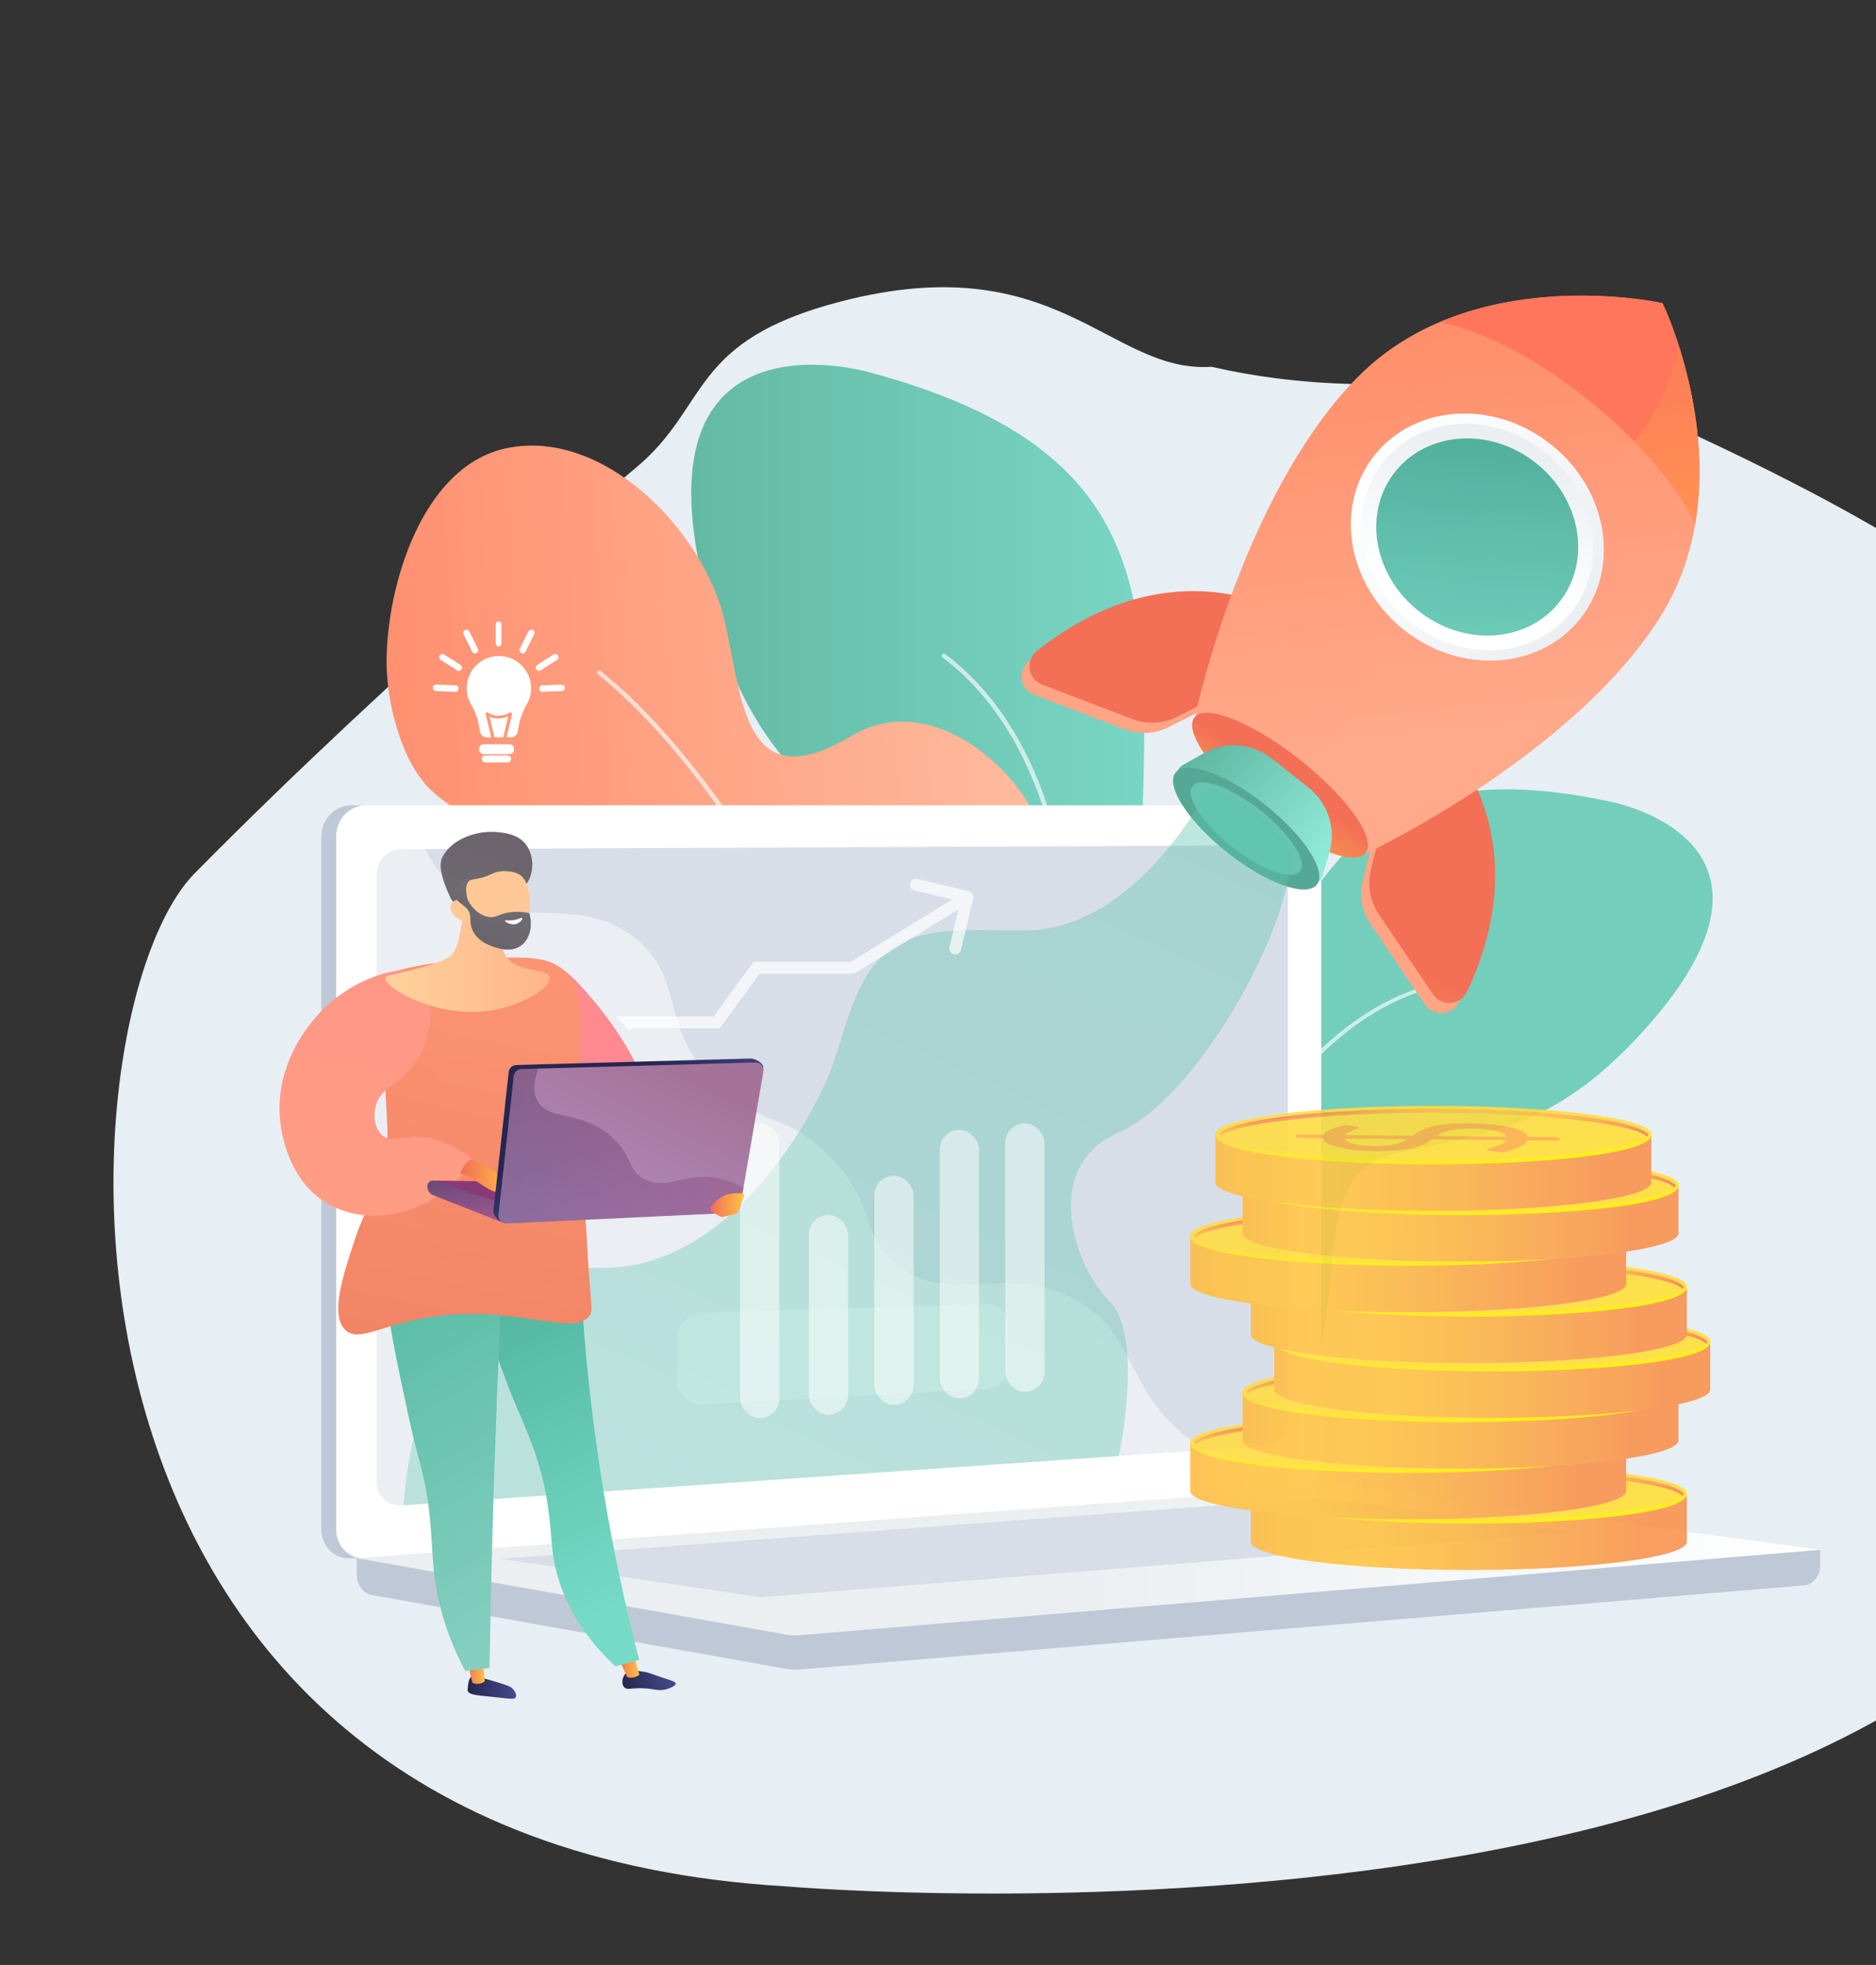 <svg width="636" height="666" viewBox="0 0 636 666" fill="none" xmlns="http://www.w3.org/2000/svg">
<rect x="0" y="0" width="636" height="666" fill="#333333" stroke="none"/>
<path d="M521.749 124.32C521.749 124.32 468.464 137.64 410.739 124.32C376.143 126.636 358.564 83.25 285.297 102.12C233.122 115.558 240.893 137.64 215.36 158.73C215.36 158.73 134.984 226.07 65.999 296C19.375 343.263 2 624 266.425 639.36C266.425 639.36 722.628 679.293 734.89 436.23C737.852 377.511 720.392 265.547 684.935 216.45C657.771 178.824 521.749 124.32 521.749 124.32Z" fill="#E7EEF4"/>
<path d="M396.056 511.617C371.927 512.353 347.78 495.587 343.759 467.187C341.496 451.282 344.71 432.128 348.803 416.744C374.279 321.098 397.78 396.62 423.255 343.035C448.713 289.45 468.372 255.36 545.481 271.606C545.481 271.606 615.57 284.262 557.761 348.743C547.168 360.556 534.834 371.38 520.31 378.058C505.05 385.095 488.264 387.626 471.98 391.199C452.501 395.471 452.465 419.077 450.849 434.964C448.839 454.711 446.594 474.619 434.44 491.081C424.35 504.742 410.203 511.186 396.056 511.617Z" fill="#74CEBC"/>
<g opacity="0.8">
<path opacity="0.8" d="M378.786 500.057C378.552 499.931 378.409 499.662 378.462 499.374C378.534 498.997 386.541 460.761 404.315 421.303C414.764 398.11 426.487 379.028 439.162 364.577C455.051 346.464 472.519 335.639 491.047 332.39C491.388 332.336 491.711 332.551 491.765 332.892C491.819 333.233 491.603 333.557 491.262 333.61C449.88 340.863 421.766 385.58 405.446 421.806C387.744 461.138 379.755 499.249 379.683 499.626C379.611 499.967 379.288 500.182 378.947 500.11C378.893 500.11 378.84 500.092 378.786 500.057Z" fill="white"/>
</g>
<path d="M324.01 466.703C349.557 480.759 384.763 476.002 404.709 447.674C415.876 431.805 422.985 409.437 427.043 390.642C452.249 273.742 385.427 342.048 387.51 270.403C389.593 198.759 387.187 151.277 295.32 126.343C295.32 126.343 212.951 101.408 239.684 202.565C244.585 221.108 251.892 239.527 263.849 254.696C276.398 270.655 293.058 282.61 308.606 295.41C327.205 310.722 314.261 336.142 307.277 354.111C298.588 376.461 290.042 399.097 294.064 423.493C297.349 443.743 309.019 458.463 324.01 466.703Z" fill="url(#paint0_linear)"/>
<g opacity="0.8">
<path opacity="0.8" d="M348.947 463.759C349.27 463.759 349.575 463.543 349.665 463.202C349.79 462.753 362.214 417.21 364.799 364.99C366.325 334.293 364.207 307.311 358.516 284.8C351.37 256.581 338.552 235.344 320.419 221.647C320.096 221.396 319.611 221.467 319.378 221.791C319.126 222.114 319.198 222.598 319.521 222.832C360.042 253.385 365.697 316.951 363.309 364.9C360.724 416.959 348.354 462.34 348.228 462.789C348.121 463.184 348.354 463.597 348.749 463.705C348.803 463.759 348.875 463.759 348.947 463.759Z" fill="white"/>
</g>
<path d="M342.053 479.484C345.536 478.999 348.749 476.576 351.442 471.496C362.591 450.403 341.747 418.467 341.317 396.315C340.868 374.037 345.751 352.334 351.155 330.9C356.72 308.801 359.593 285.321 344.44 266.256C331.37 249.813 308.929 237.283 288.552 249.472C250.779 272.037 251.784 234.303 245.249 208.847C237.727 179.551 204.908 145.515 172.341 151.78C143.095 157.399 131.049 198.795 131.049 224.447C131.049 237.857 135.986 258.304 146.255 267.944C169.935 290.096 223.562 289.952 202.844 332.892C195.86 347.379 189.289 362.871 202.538 376.083C216.111 389.619 238.553 390.804 255.518 397.589C274.818 405.308 287.888 421.142 299.575 437.639C305.285 445.645 326.487 481.674 342.053 479.484Z" fill="url(#paint1_linear)"/>
<g opacity="0.8">
<path opacity="0.8" d="M344.081 472.77C344.153 472.77 344.225 472.752 344.297 472.734C344.692 472.591 344.889 472.16 344.746 471.783C344.584 471.316 327.618 424.732 301.873 371.614C286.757 340.396 271.604 313.074 256.847 290.383C238.373 261.984 220.474 240.801 203.616 227.409C203.292 227.158 202.826 227.212 202.556 227.535C202.305 227.858 202.359 228.325 202.682 228.594C240.599 258.699 276.811 323.36 300.527 372.278C326.236 425.342 343.166 471.855 343.345 472.303C343.453 472.609 343.758 472.788 344.081 472.77Z" fill="white"/>
</g>
<path d="M617.06 525.314L120.941 521.024V533.716C120.941 537.162 123.114 540.088 126.04 540.609L266.326 565.597C267.996 565.903 269.684 565.974 271.353 565.831L611.656 537.342C614.69 537.09 617.042 534.146 617.042 530.61V525.314H617.06Z" fill="#BFC8D6"/>
<path d="M434.494 504.975L119.164 528.187C113.527 528.6 108.931 524.184 108.931 518.331V283.544C108.931 277.692 113.527 272.935 119.164 272.935H434.494C439.144 272.935 442.896 277.225 442.896 282.521V494.761C442.896 500.057 439.144 504.634 434.494 504.975Z" fill="#BFC8D6"/>
<path d="M439.521 504.975L124.209 528.186C118.572 528.599 113.976 524.183 113.976 518.331V283.544C113.976 277.691 118.572 272.934 124.209 272.934H439.539C444.188 272.934 447.941 277.225 447.941 282.52V494.761C447.923 500.056 444.171 504.634 439.521 504.975Z" fill="white"/>
<path d="M429.7 490.004L136.004 510.181C131.408 510.504 127.674 506.878 127.674 502.085V296.523C127.674 291.73 131.408 287.852 136.004 287.816L429.7 286.542C433.542 286.524 436.63 290.042 436.63 294.404V481.638C436.63 486.001 433.542 489.752 429.7 490.004Z" fill="#D8DEE8"/>
<path d="M293.005 279.343C293.005 281.533 291.389 283.292 289.379 283.31C287.368 283.31 285.752 281.551 285.752 279.361C285.752 277.171 287.386 275.394 289.379 275.394C291.371 275.394 293.005 277.171 293.005 279.343Z" fill="white"/>
<path opacity="0.48" d="M124.191 528.186L437.923 505.101L439.521 504.975C441.658 504.814 443.597 503.772 445.069 502.157C422.502 500.918 408.462 492.912 399.432 484.636C381.263 468.013 384.423 451.623 364.836 440.691C340.402 427.066 321.192 444.335 302.646 427.281C291.407 416.941 296.919 409.24 283.095 393.802C267.781 376.694 257.799 382.456 242.413 367.054C222.952 347.595 232.682 332.443 215.914 318.477C195.573 301.531 173.634 317.221 154.263 300.957C145.915 293.938 141.337 283.759 138.931 272.916H124.191C118.554 272.916 113.958 277.674 113.958 283.526V518.313C113.976 524.183 118.554 528.599 124.191 528.186Z" fill="white"/>
<path d="M454.386 503.683L120.941 528.115L266.326 554.001C267.996 554.306 269.684 554.378 271.353 554.234L617.06 525.296L459.682 503.844C457.923 503.611 456.145 503.557 454.386 503.683Z" fill="url(#paint2_linear)"/>
<path d="M169.595 528.33L447.187 507.686L533.111 519.301L257.906 541.363L169.595 528.33Z" fill="#D8DEE8"/>
<path opacity="0.6" d="M341.586 463.364C341.586 467.223 338.534 470.526 334.62 470.742L238.086 476.055C233.49 476.307 229.666 473.075 229.666 468.839V452.862C229.666 448.625 233.544 445.071 238.14 444.945L334.566 442.001C338.462 441.876 341.586 444.928 341.586 448.787V463.364Z" fill="white"/>
<g opacity="0.9">
<path d="M424.063 506.16V522.55C424.063 527.845 457.151 532.136 497.959 532.136C538.766 532.136 571.854 527.845 571.854 522.55V506.16H424.063Z" fill="url(#paint3_linear)"/>
<path d="M571.837 506.16C571.837 511.456 538.749 515.746 497.941 515.746C457.134 515.746 424.046 511.456 424.046 506.16C424.046 500.864 457.134 496.574 497.941 496.574C538.749 496.574 571.837 500.882 571.837 506.16Z" fill="url(#paint4_linear)"/>
<path d="M497.959 516.41C461.819 516.41 424.027 512.964 424.027 506.304C424.027 505.945 424.153 505.298 424.53 505.298C424.907 505.298 424.745 505.801 424.745 506.16C424.745 510.379 454.817 515.082 497.976 515.082C541.136 515.082 571.207 510.379 571.207 506.16C571.207 505.801 571.261 505.46 571.638 505.46C571.997 505.46 571.908 505.945 571.908 506.322C571.89 512.964 534.098 516.41 497.959 516.41Z" fill="url(#paint5_linear)"/>
<path d="M490.975 506.699C491.693 506.196 492.465 505.693 493.291 505.209C494.117 504.724 495.176 504.275 496.469 503.88C497.761 503.485 499.395 503.162 501.334 502.911C503.291 502.66 505.714 502.534 508.623 502.516C511.477 502.498 514.152 502.588 516.666 502.785C519.161 502.983 521.37 503.27 523.273 503.665C525.176 504.06 526.72 504.526 527.923 505.101C529.107 505.675 529.826 506.322 530.041 507.076L538.353 507.165C538.964 507.165 539.484 507.219 539.951 507.309C540.418 507.399 540.633 507.524 540.633 507.668V508.35L529.933 508.242C529.556 509.086 528.605 509.84 527.061 510.54C525.535 511.24 523.578 511.833 521.19 512.353L517.294 511.815C516.953 511.761 516.666 511.689 516.432 511.617C516.199 511.528 516.091 511.456 516.091 511.348C516.091 511.222 516.397 511.061 516.989 510.899C517.599 510.738 518.264 510.522 519.036 510.271C519.79 510.02 520.526 509.732 521.262 509.391C521.98 509.05 522.465 508.655 522.734 508.171L497.492 507.919C496.828 508.404 496.074 508.889 495.266 509.355C494.44 509.822 493.345 510.253 491.998 510.63C490.634 511.007 488.946 511.312 486.917 511.545C484.889 511.779 482.339 511.904 479.251 511.922C476.935 511.94 474.691 511.851 472.483 511.653C470.275 511.474 468.318 511.186 466.612 510.809C464.907 510.432 463.489 509.984 462.393 509.427C461.298 508.871 460.688 508.242 460.562 507.542L453.704 507.47C453.094 507.47 452.573 507.417 452.088 507.327C451.621 507.237 451.37 507.111 451.37 506.968V506.286L460.742 506.375C461.155 505.657 461.998 505.029 463.309 504.491C464.602 503.952 466.199 503.485 468.067 503.054L471.208 503.485C472.16 503.611 472.627 503.773 472.627 503.952C472.627 504.042 472.429 504.167 472.034 504.311C471.639 504.455 471.172 504.634 470.634 504.832C470.095 505.029 469.575 505.262 469.072 505.532C468.569 505.801 468.192 506.106 467.923 506.447L490.975 506.699ZM467.869 507.632C468.049 508.081 468.48 508.476 469.108 508.799C469.736 509.122 470.526 509.391 471.496 509.607C472.447 509.822 473.524 509.966 474.709 510.073C475.894 510.163 477.151 510.217 478.444 510.217C479.952 510.217 481.28 510.145 482.411 510.02C483.524 509.894 484.53 509.732 485.373 509.517C486.217 509.302 486.971 509.068 487.6 508.781C488.228 508.494 488.803 508.189 489.305 507.865L467.869 507.632ZM522.824 507.022C522.644 506.573 522.177 506.16 521.459 505.819C520.741 505.478 519.826 505.191 518.73 504.957C517.617 504.724 516.325 504.544 514.853 504.437C513.38 504.329 511.765 504.275 509.969 504.275C508.389 504.275 507.025 504.347 505.876 504.491C504.745 504.616 503.758 504.796 502.914 505.029C502.07 505.262 501.352 505.514 500.777 505.819C500.185 506.124 499.646 506.447 499.144 506.788L522.824 507.022Z" fill="#FCB048"/>
<path d="M497.959 497.615C465.015 497.615 430.706 500.505 425.23 506.124C425.446 506.322 425.643 506.537 425.823 506.752C430.455 502.857 458.767 498.926 497.959 498.926C538.156 498.926 566.935 503.054 570.418 507.04C570.598 506.824 570.777 506.609 570.974 506.411C566.432 500.631 531.495 497.615 497.959 497.615Z" fill="url(#paint6_linear)"/>
<path d="M403.524 488.963V505.352C403.524 510.648 436.612 514.938 477.42 514.938C518.227 514.938 551.315 510.648 551.315 505.352V488.963H403.524Z" fill="url(#paint7_linear)"/>
<path d="M551.297 488.963C551.297 494.258 518.21 498.549 477.402 498.549C436.595 498.549 403.507 494.258 403.507 488.963C403.507 483.667 436.595 479.376 477.402 479.376C518.228 479.376 551.297 483.667 551.297 488.963Z" fill="url(#paint8_linear)"/>
<path d="M477.402 499.213C441.262 499.213 403.471 495.766 403.471 489.106C403.471 488.747 403.596 488.101 403.973 488.101C404.332 488.101 404.189 488.603 404.189 488.963C404.189 493.181 434.26 497.884 477.42 497.884C520.579 497.884 550.651 493.181 550.651 488.963C550.651 488.603 550.705 488.262 551.082 488.262C551.441 488.262 551.351 488.747 551.351 489.124C551.351 495.766 513.56 499.213 477.402 499.213Z" fill="url(#paint9_linear)"/>
<path d="M470.436 489.483C471.154 488.981 471.926 488.478 472.752 487.993C473.578 487.508 474.637 487.06 475.929 486.665C477.222 486.27 478.856 485.947 480.795 485.695C482.752 485.444 485.175 485.318 488.084 485.3C490.938 485.283 493.613 485.372 496.127 485.57C498.622 485.767 500.831 486.054 502.734 486.449C504.637 486.844 506.181 487.311 507.383 487.886C508.568 488.46 509.286 489.106 509.502 489.86L517.814 489.95C518.425 489.95 518.945 490.004 519.412 490.094C519.879 490.183 520.094 490.309 520.094 490.453V491.135L509.394 491.027C509.017 491.871 508.066 492.625 506.522 493.325C504.996 494.025 503.039 494.617 500.651 495.138L496.755 494.599C496.414 494.545 496.127 494.474 495.893 494.402C495.66 494.312 495.552 494.222 495.552 494.133C495.552 494.007 495.858 493.845 496.45 493.684C497.06 493.522 497.725 493.307 498.497 493.056C499.251 492.804 499.987 492.517 500.723 492.176C501.441 491.835 501.926 491.44 502.195 490.955L476.953 490.704C476.289 491.189 475.534 491.673 474.727 492.14C473.901 492.607 472.806 493.038 471.459 493.415C470.095 493.792 468.407 494.097 466.378 494.33C464.35 494.563 461.8 494.689 458.712 494.707C456.396 494.725 454.152 494.635 451.944 494.438C449.736 494.258 447.779 493.971 446.073 493.594C444.368 493.217 442.949 492.768 441.854 492.212C440.759 491.655 440.149 491.027 440.023 490.327L433.165 490.255C432.555 490.255 432.034 490.201 431.549 490.111C431.082 490.022 430.831 489.896 430.831 489.752V489.07L440.203 489.16C440.616 488.442 441.459 487.814 442.77 487.275C444.063 486.737 445.66 486.27 447.528 485.839L450.669 486.27C451.621 486.396 452.088 486.557 452.088 486.737C452.088 486.826 451.89 486.952 451.495 487.096C451.1 487.239 450.633 487.419 450.095 487.616C449.556 487.814 449.036 488.047 448.533 488.316C448.03 488.586 447.653 488.891 447.384 489.232L470.436 489.483ZM447.33 490.417C447.51 490.865 447.94 491.26 448.569 491.583C449.197 491.907 449.987 492.176 450.957 492.391C451.908 492.607 452.985 492.75 454.17 492.858C455.355 492.948 456.612 493.002 457.904 493.002C459.413 493.002 460.741 492.93 461.872 492.804C462.985 492.679 463.991 492.517 464.834 492.302C465.678 492.086 466.432 491.853 467.061 491.566C467.689 491.278 468.263 490.973 468.766 490.65L447.33 490.417ZM502.285 489.806C502.105 489.358 501.638 488.945 500.92 488.604C500.202 488.262 499.287 487.975 498.191 487.742C497.078 487.509 495.786 487.329 494.314 487.221C492.841 487.114 491.226 487.06 489.43 487.06C487.85 487.06 486.486 487.132 485.337 487.275C484.206 487.401 483.218 487.58 482.375 487.814C481.549 488.047 480.813 488.298 480.238 488.604C479.646 488.909 479.107 489.232 478.604 489.573L502.285 489.806Z" fill="#FCB048"/>
<path d="M477.42 480.4C444.476 480.4 410.167 483.29 404.691 488.909C404.907 489.106 405.104 489.322 405.284 489.537C409.916 485.642 438.228 481.71 477.42 481.71C517.617 481.71 546.396 485.839 549.879 489.824C550.058 489.609 550.238 489.393 550.435 489.196C545.893 483.416 510.956 480.4 477.42 480.4Z" fill="url(#paint10_linear)"/>
<path d="M421.244 471.801V488.191C421.244 493.486 454.332 497.777 495.139 497.777C535.947 497.777 569.035 493.486 569.035 488.191V471.801H421.244Z" fill="url(#paint11_linear)"/>
<path d="M569.017 471.801C569.017 477.096 535.93 481.387 495.122 481.387C454.314 481.387 421.227 477.096 421.227 471.801C421.227 466.505 454.314 462.215 495.122 462.215C535.947 462.197 569.017 466.505 569.017 471.801Z" fill="url(#paint12_linear)"/>
<path d="M495.139 482.051C458.999 482.051 421.208 478.604 421.208 471.945C421.208 471.585 421.334 470.939 421.711 470.939C422.07 470.939 421.926 471.442 421.926 471.801C421.926 476.019 451.998 480.723 495.157 480.723C538.317 480.723 568.388 476.019 568.388 471.801C568.388 471.442 568.442 471.101 568.819 471.101C569.178 471.101 569.088 471.585 569.088 471.962C569.07 478.605 531.279 482.051 495.139 482.051Z" fill="url(#paint13_linear)"/>
<path d="M488.156 472.321C488.874 471.819 489.646 471.316 490.471 470.832C491.297 470.347 492.357 469.898 493.649 469.503C494.942 469.108 496.576 468.785 498.515 468.534C500.471 468.282 502.895 468.157 505.804 468.139C508.658 468.121 511.333 468.211 513.847 468.408C516.342 468.606 518.55 468.893 520.453 469.288C522.356 469.683 523.9 470.149 525.103 470.724C526.288 471.298 527.006 471.944 527.222 472.698L535.534 472.788C536.144 472.788 536.665 472.842 537.132 472.932C537.599 473.022 537.814 473.147 537.814 473.291V473.973L527.114 473.865C526.737 474.709 525.785 475.463 524.241 476.163C522.715 476.863 520.759 477.456 518.371 477.976L514.475 477.438C514.134 477.384 513.847 477.312 513.613 477.24C513.38 477.15 513.272 477.061 513.272 476.971C513.272 476.845 513.577 476.684 514.17 476.522C514.78 476.36 515.444 476.145 516.216 475.894C516.97 475.642 517.706 475.355 518.443 475.014C519.161 474.673 519.645 474.278 519.915 473.793L494.673 473.542C494.008 474.027 493.254 474.511 492.446 474.978C491.62 475.445 490.525 475.876 489.179 476.253C487.814 476.63 486.127 476.935 484.098 477.168C482.069 477.402 479.52 477.527 476.432 477.545C474.116 477.563 471.872 477.473 469.664 477.276C467.456 477.096 465.499 476.809 463.793 476.432C462.087 476.055 460.669 475.607 459.574 475.05C458.479 474.494 457.868 473.865 457.743 473.165L450.885 473.093C450.274 473.093 449.754 473.04 449.269 472.95C448.802 472.86 448.551 472.734 448.551 472.591V471.909L457.922 471.998C458.335 471.28 459.179 470.652 460.49 470.113C461.782 469.575 463.38 469.108 465.247 468.677L468.389 469.108C469.341 469.234 469.807 469.395 469.807 469.575C469.807 469.665 469.61 469.79 469.215 469.934C468.82 470.078 468.353 470.257 467.815 470.455C467.276 470.652 466.755 470.885 466.253 471.155C465.75 471.424 465.373 471.729 465.104 472.07L488.156 472.321ZM465.05 473.255C465.229 473.704 465.66 474.099 466.289 474.422C466.917 474.745 467.707 475.014 468.676 475.23C469.628 475.445 470.705 475.589 471.89 475.696C473.075 475.786 474.332 475.84 475.624 475.84C477.132 475.84 478.461 475.768 479.592 475.642C480.705 475.517 481.71 475.355 482.554 475.14C483.398 474.924 484.152 474.691 484.78 474.404C485.409 474.117 485.983 473.811 486.486 473.488L465.05 473.255ZM520.004 472.645C519.825 472.196 519.358 471.783 518.64 471.442C517.922 471.101 517.006 470.814 515.911 470.58C514.798 470.347 513.505 470.167 512.033 470.06C510.561 469.952 508.945 469.898 507.15 469.898C505.57 469.898 504.206 469.97 503.057 470.113C501.926 470.239 500.938 470.419 500.094 470.652C499.269 470.885 498.532 471.137 497.958 471.442C497.366 471.747 496.827 472.07 496.324 472.411L520.004 472.645Z" fill="#FCB048"/>
<path d="M495.14 463.238C462.195 463.238 427.887 466.128 422.411 471.747C422.627 471.945 422.824 472.16 423.004 472.375C427.636 468.48 455.948 464.549 495.14 464.549C535.337 464.549 564.116 468.677 567.599 472.663C567.778 472.447 567.958 472.232 568.155 472.034C563.631 466.254 528.676 463.238 495.14 463.238Z" fill="url(#paint14_linear)"/>
<path d="M431.999 454.585V470.975C431.999 476.271 465.087 480.561 505.894 480.561C546.702 480.561 579.79 476.271 579.79 470.975V454.585H431.999Z" fill="url(#paint15_linear)"/>
<path d="M505.893 464.172C546.705 464.172 579.789 459.88 579.789 454.586C579.789 449.291 546.705 444.999 505.893 444.999C465.082 444.999 431.998 449.291 431.998 454.586C431.998 459.88 465.082 464.172 505.893 464.172Z" fill="url(#paint16_linear)"/>
<path d="M505.894 464.836C469.754 464.836 431.963 461.389 431.963 454.729C431.963 454.37 432.089 453.724 432.466 453.724C432.825 453.724 432.681 454.226 432.681 454.585C432.681 458.804 462.753 463.507 505.912 463.507C549.072 463.507 579.143 458.804 579.143 454.585C579.143 454.226 579.197 453.885 579.574 453.885C579.933 453.885 579.843 454.37 579.843 454.747C579.825 461.389 542.034 464.836 505.894 464.836Z" fill="url(#paint17_linear)"/>
<path d="M498.91 455.106C499.629 454.603 500.4 454.101 501.226 453.616C502.052 453.131 503.111 452.683 504.404 452.288C505.697 451.893 507.33 451.57 509.269 451.318C511.226 451.067 513.65 450.941 516.558 450.923C519.413 450.905 522.088 450.995 524.601 451.193C527.097 451.39 529.305 451.677 531.208 452.072C533.111 452.467 534.655 452.934 535.858 453.508C537.043 454.083 537.761 454.729 537.977 455.483L546.289 455.573C546.899 455.573 547.42 455.627 547.887 455.716C548.353 455.806 548.569 455.932 548.569 456.076V456.758L537.869 456.65C537.492 457.494 536.54 458.248 534.996 458.948C533.47 459.648 531.513 460.24 529.126 460.761L525.23 460.222C524.889 460.168 524.601 460.097 524.368 460.025C524.135 459.935 524.027 459.845 524.027 459.756C524.027 459.63 524.332 459.468 524.925 459.307C525.535 459.145 526.199 458.93 526.971 458.678C527.725 458.427 528.461 458.14 529.197 457.799C529.916 457.458 530.4 457.063 530.67 456.578L505.427 456.327C504.763 456.812 504.009 457.296 503.201 457.763C502.375 458.23 501.28 458.661 499.934 459.038C498.569 459.414 496.882 459.72 494.853 459.953C492.824 460.186 490.275 460.312 487.187 460.33C484.871 460.348 482.627 460.258 480.419 460.061C478.21 459.881 476.253 459.594 474.548 459.217C472.842 458.84 471.424 458.391 470.329 457.835C469.234 457.278 468.623 456.65 468.498 455.95L461.64 455.878C461.029 455.878 460.509 455.824 460.024 455.734C459.557 455.645 459.306 455.519 459.306 455.375V454.693L468.677 454.783C469.09 454.065 469.934 453.437 471.245 452.898C472.537 452.36 474.135 451.893 476.002 451.462L479.144 451.893C480.095 452.018 480.562 452.18 480.562 452.36C480.562 452.449 480.365 452.575 479.97 452.719C479.575 452.862 479.108 453.042 478.569 453.239C478.031 453.437 477.51 453.67 477.008 453.939C476.505 454.209 476.128 454.514 475.859 454.855L498.91 455.106ZM475.805 456.04C475.984 456.488 476.415 456.883 477.043 457.206C477.672 457.53 478.462 457.799 479.431 458.014C480.383 458.23 481.46 458.373 482.645 458.481C483.83 458.571 485.086 458.625 486.379 458.625C487.887 458.625 489.216 458.553 490.347 458.427C491.46 458.301 492.465 458.14 493.309 457.924C494.153 457.709 494.907 457.476 495.535 457.188C496.164 456.901 496.738 456.596 497.241 456.273L475.805 456.04ZM530.759 455.429C530.58 454.98 530.113 454.568 529.395 454.226C528.677 453.885 527.761 453.598 526.666 453.365C525.553 453.131 524.26 452.952 522.788 452.844C521.316 452.737 519.7 452.683 517.905 452.683C516.325 452.683 514.961 452.754 513.812 452.898C512.68 453.024 511.693 453.203 510.849 453.437C510.023 453.67 509.287 453.921 508.713 454.226C508.12 454.532 507.582 454.855 507.079 455.196L530.759 455.429Z" fill="#FCB048"/>
<path d="M505.894 446.023C472.95 446.023 438.642 448.913 433.166 454.532C433.381 454.729 433.579 454.945 433.758 455.16C438.39 451.265 466.703 447.333 505.894 447.333C546.092 447.333 574.87 451.462 578.353 455.447C578.533 455.232 578.712 455.016 578.91 454.819C574.386 449.039 539.431 446.023 505.894 446.023Z" fill="url(#paint18_linear)"/>
<path d="M424.063 436.006V452.395C424.063 457.691 457.151 461.981 497.959 461.981C538.766 461.981 571.854 457.691 571.854 452.395V436.006H424.063Z" fill="url(#paint19_linear)"/>
<path d="M571.837 436.006C571.837 441.301 538.749 445.592 497.941 445.592C457.134 445.592 424.046 441.301 424.046 436.006C424.046 430.71 457.134 426.42 497.941 426.42C538.749 426.42 571.837 430.71 571.837 436.006Z" fill="url(#paint20_linear)"/>
<path d="M497.959 446.256C461.819 446.256 424.027 442.809 424.027 436.149C424.027 435.79 424.153 435.144 424.53 435.144C424.907 435.144 424.745 435.647 424.745 436.006C424.745 440.224 454.817 444.928 497.976 444.928C541.136 444.928 571.207 440.224 571.207 436.006C571.207 435.647 571.261 435.306 571.638 435.306C571.997 435.306 571.908 435.79 571.908 436.167C571.89 442.809 534.098 446.256 497.959 446.256Z" fill="url(#paint21_linear)"/>
<path d="M490.975 436.544C491.693 436.042 492.465 435.539 493.291 435.054C494.117 434.57 495.176 434.121 496.469 433.726C497.761 433.331 499.395 433.008 501.334 432.757C503.291 432.505 505.714 432.38 508.623 432.362C511.477 432.344 514.152 432.433 516.666 432.631C519.161 432.828 521.37 433.116 523.273 433.51C525.176 433.905 526.72 434.372 527.923 434.947C529.107 435.521 529.826 436.167 530.041 436.921L538.353 437.011C538.964 437.011 539.484 437.065 539.951 437.155C540.418 437.244 540.633 437.37 540.633 437.514V438.196L529.933 438.088C529.556 438.932 528.605 439.686 527.061 440.386C525.535 441.086 523.578 441.678 521.19 442.199L517.294 441.66C516.953 441.607 516.666 441.535 516.432 441.463C516.199 441.373 516.091 441.283 516.091 441.194C516.091 441.068 516.397 440.907 516.989 440.745C517.599 440.583 518.264 440.368 519.036 440.117C519.79 439.865 520.526 439.578 521.262 439.237C521.98 438.896 522.465 438.501 522.734 438.016L497.492 437.765C496.828 438.25 496.074 438.734 495.266 439.201C494.44 439.668 493.345 440.099 491.998 440.476C490.634 440.853 488.946 441.158 486.917 441.391C484.889 441.625 482.339 441.75 479.251 441.768C476.935 441.786 474.691 441.696 472.483 441.499C470.275 441.319 468.318 441.032 466.612 440.655C464.907 440.278 463.489 439.829 462.393 439.273C461.298 438.716 460.688 438.088 460.562 437.388L453.704 437.316C453.094 437.316 452.573 437.262 452.088 437.173C451.621 437.083 451.37 436.957 451.37 436.814V436.131L460.742 436.221C461.155 435.503 461.998 434.875 463.309 434.336C464.602 433.798 466.199 433.331 468.067 432.9L471.208 433.331C472.16 433.457 472.627 433.618 472.627 433.798C472.627 433.887 472.429 434.013 472.034 434.157C471.639 434.3 471.172 434.48 470.634 434.677C470.095 434.875 469.575 435.108 469.072 435.377C468.569 435.647 468.192 435.952 467.923 436.293L490.975 436.544ZM467.869 437.478C468.049 437.927 468.48 438.322 469.108 438.645C469.736 438.968 470.526 439.237 471.496 439.452C472.447 439.668 473.524 439.811 474.709 439.919C475.894 440.009 477.151 440.063 478.444 440.063C479.952 440.063 481.28 439.991 482.411 439.865C483.524 439.74 484.53 439.578 485.373 439.363C486.217 439.147 486.971 438.914 487.6 438.627C488.228 438.339 488.803 438.034 489.305 437.711L467.869 437.478ZM522.824 436.867C522.644 436.419 522.177 436.006 521.459 435.665C520.741 435.324 519.826 435.036 518.73 434.803C517.617 434.57 516.325 434.39 514.853 434.282C513.38 434.175 511.765 434.121 509.969 434.121C508.389 434.121 507.025 434.193 505.876 434.336C504.745 434.462 503.758 434.641 502.914 434.875C502.07 435.108 501.352 435.359 500.777 435.665C500.185 435.97 499.646 436.293 499.144 436.634L522.824 436.867Z" fill="#FCB048"/>
<path d="M497.959 427.461C465.015 427.461 430.706 430.351 425.23 435.97C425.446 436.167 425.643 436.383 425.823 436.598C430.455 432.703 458.767 428.771 497.959 428.771C538.156 428.771 566.935 432.9 570.418 436.885C570.598 436.67 570.777 436.454 570.974 436.257C566.432 430.459 531.495 427.461 497.959 427.461Z" fill="url(#paint22_linear)"/>
<path d="M403.524 418.79V435.18C403.524 440.476 436.612 444.766 477.42 444.766C518.227 444.766 551.315 440.476 551.315 435.18V418.79H403.524Z" fill="url(#paint23_linear)"/>
<path d="M477.402 428.376C518.213 428.376 551.297 424.084 551.297 418.79C551.297 413.496 518.213 409.204 477.402 409.204C436.591 409.204 403.507 413.496 403.507 418.79C403.507 424.084 436.591 428.376 477.402 428.376Z" fill="url(#paint24_linear)"/>
<path d="M477.402 429.04C441.262 429.04 403.471 425.594 403.471 418.934C403.471 418.575 403.596 417.928 403.973 417.928C404.332 417.928 404.189 418.431 404.189 418.79C404.189 423.009 434.26 427.712 477.42 427.712C520.579 427.712 550.651 423.009 550.651 418.79C550.651 418.431 550.705 418.09 551.082 418.09C551.441 418.09 551.351 418.575 551.351 418.952C551.351 425.594 513.56 429.04 477.402 429.04Z" fill="url(#paint25_linear)"/>
<path d="M470.436 419.329C471.154 418.826 471.926 418.323 472.752 417.839C473.578 417.354 474.637 416.905 475.929 416.51C477.222 416.115 478.856 415.792 480.795 415.541C482.752 415.29 485.175 415.164 488.084 415.146C490.938 415.128 493.613 415.218 496.127 415.415C498.622 415.613 500.831 415.9 502.734 416.295C504.637 416.69 506.181 417.157 507.383 417.731C508.568 418.305 509.286 418.952 509.502 419.706L517.814 419.795C518.425 419.795 518.945 419.849 519.412 419.939C519.879 420.029 520.094 420.155 520.094 420.298V420.98L509.394 420.873C509.017 421.716 508.066 422.47 506.522 423.17C504.996 423.87 503.039 424.463 500.651 424.983L496.755 424.445C496.414 424.391 496.127 424.319 495.893 424.247C495.66 424.158 495.552 424.068 495.552 423.978C495.552 423.853 495.858 423.691 496.45 423.529C497.06 423.368 497.725 423.152 498.497 422.901C499.251 422.65 499.987 422.363 500.723 422.021C501.441 421.68 501.926 421.285 502.195 420.801L476.953 420.549C476.289 421.034 475.534 421.519 474.727 421.986C473.901 422.452 472.806 422.883 471.459 423.26C470.095 423.637 468.407 423.942 466.378 424.176C464.35 424.409 461.8 424.535 458.712 424.553C456.396 424.571 454.152 424.481 451.944 424.283C449.736 424.104 447.779 423.817 446.073 423.44C444.368 423.063 442.949 422.614 441.854 422.057C440.759 421.501 440.149 420.873 440.023 420.172L433.165 420.101C432.555 420.101 432.034 420.047 431.549 419.957C431.082 419.867 430.831 419.742 430.831 419.598V418.916L440.203 419.006C440.616 418.288 441.459 417.659 442.77 417.121C444.063 416.582 445.66 416.115 447.528 415.685L450.669 416.115C451.621 416.241 452.088 416.403 452.088 416.582C452.088 416.672 451.89 416.798 451.495 416.941C451.1 417.085 450.633 417.264 450.095 417.462C449.556 417.659 449.036 417.893 448.533 418.162C448.03 418.431 447.653 418.736 447.384 419.077L470.436 419.329ZM447.33 420.262C447.51 420.711 447.94 421.106 448.569 421.429C449.197 421.752 449.987 422.021 450.957 422.237C451.908 422.452 452.985 422.596 454.17 422.704C455.355 422.793 456.612 422.847 457.904 422.847C459.413 422.847 460.741 422.775 461.872 422.65C462.985 422.524 463.991 422.363 464.834 422.147C465.678 421.932 466.432 421.698 467.061 421.411C467.689 421.124 468.263 420.819 468.766 420.496L447.33 420.262ZM502.285 419.652C502.105 419.203 501.638 418.79 500.92 418.449C500.202 418.108 499.287 417.821 498.191 417.587C497.078 417.354 495.786 417.175 494.314 417.067C492.841 416.959 491.226 416.905 489.43 416.905C487.85 416.905 486.486 416.977 485.337 417.121C484.206 417.246 483.218 417.426 482.375 417.659C481.549 417.893 480.813 418.144 480.238 418.449C479.646 418.754 479.107 419.077 478.604 419.418L502.285 419.652Z" fill="#FCB048"/>
<path d="M477.42 410.245C444.476 410.245 410.167 413.135 404.691 418.754C404.907 418.952 405.104 419.167 405.284 419.383C409.916 415.487 438.228 411.556 477.42 411.556C517.617 411.556 546.396 415.685 549.879 419.67C550.058 419.454 550.238 419.239 550.435 419.041C545.893 413.261 510.956 410.245 477.42 410.245Z" fill="url(#paint26_linear)"/>
<path d="M421.244 401.629V418.018C421.244 423.314 454.332 427.604 495.139 427.604C535.947 427.604 569.035 423.314 569.035 418.018V401.629H421.244Z" fill="url(#paint27_linear)"/>
<path d="M495.139 411.215C535.951 411.215 569.035 406.923 569.035 401.629C569.035 396.334 535.951 392.042 495.139 392.042C454.328 392.042 421.244 396.334 421.244 401.629C421.244 406.923 454.328 411.215 495.139 411.215Z" fill="url(#paint28_linear)"/>
<path d="M495.139 411.879C458.999 411.879 421.208 408.432 421.208 401.772C421.208 401.413 421.334 400.767 421.711 400.767C422.07 400.767 421.926 401.27 421.926 401.629C421.926 405.847 451.998 410.551 495.157 410.551C538.317 410.551 568.388 405.847 568.388 401.629C568.388 401.27 568.442 400.929 568.819 400.929C569.178 400.929 569.088 401.413 569.088 401.79C569.07 408.432 531.279 411.879 495.139 411.879Z" fill="url(#paint29_linear)"/>
<path d="M488.156 402.167C488.874 401.665 489.646 401.162 490.471 400.677C491.297 400.193 492.357 399.744 493.649 399.349C494.942 398.954 496.576 398.631 498.515 398.379C500.471 398.128 502.895 398.002 505.804 397.985C508.658 397.967 511.333 398.056 513.847 398.254C516.342 398.451 518.55 398.738 520.453 399.133C522.356 399.528 523.9 399.995 525.103 400.57C526.288 401.144 527.006 401.79 527.222 402.544L535.534 402.634C536.144 402.634 536.665 402.688 537.132 402.778C537.599 402.867 537.814 402.993 537.814 403.137V403.819L527.114 403.711C526.737 404.555 525.785 405.309 524.241 406.009C522.715 406.709 520.759 407.301 518.371 407.822L514.475 407.283C514.134 407.23 513.847 407.158 513.613 407.086C513.38 406.996 513.272 406.906 513.272 406.817C513.272 406.691 513.577 406.529 514.17 406.368C514.78 406.206 515.444 405.991 516.216 405.74C516.97 405.488 517.706 405.201 518.443 404.86C519.161 404.519 519.645 404.124 519.915 403.639L494.673 403.388C494.008 403.873 493.254 404.357 492.446 404.824C491.62 405.291 490.525 405.722 489.179 406.099C487.814 406.476 486.127 406.781 484.098 407.014C482.069 407.248 479.52 407.373 476.432 407.391C474.116 407.409 471.872 407.319 469.664 407.122C467.456 406.942 465.499 406.655 463.793 406.278C462.087 405.901 460.669 405.452 459.574 404.896C458.479 404.339 457.868 403.711 457.743 403.011L450.885 402.939C450.274 402.939 449.754 402.885 449.269 402.796C448.802 402.706 448.551 402.58 448.551 402.437V401.754L457.922 401.844C458.335 401.126 459.179 400.498 460.49 399.959C461.782 399.421 463.38 398.954 465.247 398.523L468.389 398.954C469.341 399.08 469.807 399.241 469.807 399.421C469.807 399.51 469.61 399.636 469.215 399.78C468.82 399.923 468.353 400.103 467.815 400.3C467.276 400.498 466.755 400.731 466.253 401C465.75 401.27 465.373 401.575 465.104 401.916L488.156 402.167ZM465.05 403.101C465.229 403.55 465.66 403.944 466.289 404.268C466.917 404.591 467.707 404.86 468.676 405.075C469.628 405.291 470.705 405.434 471.89 405.542C473.075 405.632 474.332 405.686 475.624 405.686C477.132 405.686 478.461 405.614 479.592 405.488C480.705 405.363 481.71 405.201 482.554 404.986C483.398 404.77 484.152 404.537 484.78 404.25C485.409 403.962 485.983 403.657 486.486 403.334L465.05 403.101ZM520.004 402.49C519.825 402.042 519.358 401.629 518.64 401.288C517.922 400.947 517.006 400.659 515.911 400.426C514.798 400.193 513.505 400.013 512.033 399.905C510.561 399.798 508.945 399.744 507.15 399.744C505.57 399.744 504.206 399.816 503.057 399.959C501.926 400.085 500.938 400.264 500.094 400.498C499.269 400.731 498.532 400.982 497.958 401.288C497.366 401.593 496.827 401.916 496.324 402.257L520.004 402.49Z" fill="#FCB048"/>
<path d="M495.14 393.084C462.195 393.084 427.887 395.974 422.411 401.593C422.627 401.79 422.824 402.006 423.004 402.221C427.636 398.326 455.948 394.394 495.14 394.394C535.337 394.394 564.116 398.523 567.599 402.508C567.778 402.293 567.958 402.077 568.155 401.88C563.631 396.082 528.676 393.084 495.14 393.084Z" fill="url(#paint30_linear)"/>
<path d="M412.034 384.413V400.803C412.034 406.099 445.122 410.389 485.929 410.389C526.737 410.389 559.825 406.099 559.825 400.803V384.413H412.034Z" fill="url(#paint31_linear)"/>
<path d="M485.912 393.999C526.723 393.999 559.807 389.707 559.807 384.413C559.807 379.119 526.723 374.827 485.912 374.827C445.101 374.827 412.017 379.119 412.017 384.413C412.017 389.707 445.101 393.999 485.912 393.999Z" fill="url(#paint32_linear)"/>
<path d="M485.912 394.663C449.772 394.663 411.98 391.217 411.98 384.557C411.98 384.198 412.106 383.552 412.483 383.552C412.842 383.552 412.699 384.054 412.699 384.413C412.699 388.632 442.77 393.335 485.93 393.335C529.089 393.335 559.161 388.632 559.161 384.413C559.161 384.054 559.215 383.713 559.592 383.713C559.951 383.713 559.861 384.198 559.861 384.575C559.843 391.217 522.052 394.663 485.912 394.663Z" fill="url(#paint33_linear)"/>
<path d="M478.928 384.952C479.646 384.449 480.418 383.946 481.244 383.462C482.07 382.977 483.129 382.528 484.422 382.133C485.714 381.738 487.348 381.415 489.287 381.164C491.244 380.913 493.667 380.787 496.576 380.769C499.43 380.751 502.105 380.841 504.619 381.038C507.114 381.236 509.323 381.523 511.226 381.918C513.129 382.313 514.673 382.78 515.876 383.354C517.06 383.928 517.779 384.575 517.994 385.329L526.306 385.418C526.917 385.418 527.437 385.472 527.904 385.562C528.371 385.652 528.586 385.777 528.586 385.921V386.603L517.886 386.495C517.509 387.339 516.558 388.093 515.014 388.793C513.488 389.493 511.531 390.086 509.143 390.606L505.247 390.068C504.906 390.014 504.619 389.942 504.386 389.87C504.152 389.781 504.044 389.691 504.044 389.601C504.044 389.475 504.35 389.314 504.942 389.152C505.552 388.991 506.217 388.775 506.989 388.524C507.743 388.273 508.479 387.985 509.215 387.644C509.933 387.303 510.418 386.908 510.687 386.424L485.445 386.172C484.781 386.657 484.027 387.142 483.219 387.608C482.393 388.075 481.298 388.506 479.951 388.883C478.587 389.26 476.899 389.565 474.871 389.799C472.842 390.032 470.292 390.158 467.204 390.176C464.889 390.194 462.644 390.104 460.436 389.906C458.228 389.727 456.271 389.44 454.565 389.063C452.86 388.686 451.442 388.237 450.346 387.68C449.251 387.124 448.641 386.496 448.515 385.795L441.657 385.724C441.047 385.724 440.526 385.67 440.041 385.58C439.575 385.49 439.323 385.365 439.323 385.221V384.539L448.695 384.629C449.108 383.91 449.952 383.282 451.262 382.744C452.555 382.205 454.153 381.738 456.02 381.308L459.161 381.738C460.113 381.864 460.58 382.026 460.58 382.205C460.58 382.295 460.382 382.421 459.987 382.564C459.592 382.708 459.126 382.887 458.587 383.085C458.048 383.282 457.528 383.516 457.025 383.785C456.522 384.054 456.145 384.359 455.876 384.7L478.928 384.952ZM455.822 385.885C456.002 386.334 456.433 386.729 457.061 387.052C457.689 387.375 458.479 387.644 459.449 387.86C460.4 388.075 461.477 388.219 462.662 388.327C463.847 388.416 465.104 388.47 466.397 388.47C467.905 388.47 469.233 388.398 470.364 388.273C471.477 388.147 472.483 387.985 473.327 387.77C474.17 387.555 474.924 387.321 475.553 387.034C476.181 386.747 476.756 386.442 477.258 386.118L455.822 385.885ZM510.795 385.275C510.615 384.826 510.148 384.413 509.43 384.072C508.712 383.731 507.797 383.444 506.701 383.21C505.588 382.977 504.296 382.797 502.824 382.69C501.351 382.582 499.736 382.528 497.94 382.528C496.36 382.528 494.996 382.6 493.847 382.744C492.716 382.869 491.729 383.049 490.885 383.282C490.059 383.516 489.323 383.767 488.748 384.072C488.156 384.377 487.617 384.7 487.115 385.041L510.795 385.275Z" fill="#FCB048"/>
<path d="M485.93 375.868C452.985 375.868 418.677 378.758 413.201 384.377C413.417 384.575 413.614 384.79 413.794 385.006C418.426 381.11 446.738 377.179 485.93 377.179C526.127 377.179 554.906 381.307 558.389 385.293C558.568 385.077 558.748 384.862 558.945 384.664C554.403 378.884 519.448 375.868 485.93 375.868Z" fill="url(#paint34_linear)"/>
</g>
<path d="M490.543 258.483C490.543 258.483 518.227 289.611 494.619 339.606C492.428 344.256 485.983 344.74 483.093 340.486L464.691 313.325C461.746 308.963 460.759 303.578 461.998 298.461L468.371 272.216L490.543 258.483Z" fill="#FFA585"/>
<path d="M428.712 209.494C428.712 209.494 392.088 189.658 348.803 224.07C344.763 227.284 345.769 233.657 350.58 235.488L381.226 247.192C386.145 249.077 391.621 248.79 396.307 246.402L420.4 234.195L428.712 209.494Z" fill="#FFA585"/>
<path d="M493.272 255.037C493.272 255.037 520.955 286.165 497.347 336.16C495.157 340.809 488.711 341.294 485.821 337.039L467.419 309.879C464.475 305.516 463.487 300.131 464.726 295.015L471.099 268.77L493.272 255.037Z" fill="url(#paint35_linear)"/>
<path d="M431.441 206.047C431.441 206.047 394.817 186.211 351.531 220.624C347.492 223.837 348.497 230.21 353.309 232.041L383.955 243.745C388.874 245.63 394.35 245.343 399.036 242.955L423.129 230.748L431.441 206.047Z" fill="url(#paint36_linear)"/>
<path d="M460.382 127.725C499.232 88.501 563.595 102.683 563.631 102.754C563.72 102.772 592.23 162.174 562.93 208.973C536.36 251.41 477.276 282.233 465.911 287.888C464.691 288.498 462.716 289.324 461.98 288.175C447.886 265.718 428.964 251.518 406.271 244.05C405.014 243.637 405.409 241.555 405.714 240.263C408.569 228.092 425.068 163.358 460.382 127.725Z" fill="url(#paint37_linear)"/>
<g opacity="0.3">
<path opacity="0.3" d="M485.391 187.054C507.132 165.279 527.527 174.219 548.532 155.244C556.198 148.315 564.583 137.095 569.304 117.708C575.803 138.334 583.146 176.661 562.913 208.973C536.342 251.41 477.258 282.233 465.894 287.888C464.673 288.498 462.698 289.324 461.962 288.175C454.835 276.83 446.486 267.603 437.043 260.279C445.212 255.432 451.082 249.992 455.427 244.804C472.949 223.873 465.589 206.891 485.391 187.054Z" fill="url(#paint38_linear)"/>
</g>
<path d="M537.975 135.121C523.02 123.273 504.583 112.538 488.102 109.163C519.232 95.969 553.236 100.815 561.656 102.359C562.894 102.593 563.954 103.418 564.456 104.585C567.885 112.43 580.381 144.42 574.654 177.738C568.765 164.077 552.948 146.969 537.975 135.121Z" fill="url(#paint39_linear)"/>
<path opacity="0.3" d="M569.304 117.708C569.339 117.798 569.357 117.905 569.393 117.995C569.447 118.157 569.501 118.318 569.555 118.498C569.609 118.659 569.663 118.839 569.716 119C569.77 119.162 569.806 119.324 569.86 119.485C569.914 119.665 569.968 119.844 570.022 120.024C570.076 120.185 570.111 120.329 570.165 120.49C570.219 120.688 570.273 120.867 570.327 121.065C570.363 121.208 570.417 121.37 570.453 121.514C570.506 121.711 570.578 121.926 570.632 122.124C570.668 122.268 570.722 122.411 570.758 122.555C570.812 122.77 570.883 122.986 570.937 123.201C570.973 123.345 571.009 123.488 571.045 123.632C571.099 123.865 571.171 124.081 571.225 124.314C571.26 124.458 571.296 124.583 571.332 124.727C571.386 124.96 571.458 125.194 571.512 125.445C571.548 125.589 571.584 125.714 571.62 125.858C571.691 126.109 571.745 126.36 571.817 126.612C571.853 126.737 571.889 126.881 571.907 127.007C571.979 127.258 572.032 127.527 572.104 127.779C572.14 127.904 572.158 128.03 572.194 128.156C572.266 128.425 572.32 128.694 572.392 128.963C572.427 129.089 572.445 129.215 572.481 129.34C572.553 129.628 572.607 129.897 572.679 130.184C572.715 130.31 572.733 130.435 572.769 130.543C572.84 130.83 572.894 131.118 572.966 131.405C572.984 131.531 573.02 131.638 573.038 131.764C573.11 132.051 573.164 132.356 573.235 132.661C573.253 132.769 573.289 132.895 573.307 133.003C573.361 133.308 573.433 133.613 573.487 133.918C573.505 134.026 573.523 134.151 573.558 134.259C573.612 134.582 573.684 134.887 573.738 135.211C573.756 135.318 573.774 135.426 573.792 135.534C573.846 135.857 573.918 136.18 573.971 136.503C573.989 136.611 574.007 136.719 574.025 136.826C574.079 137.167 574.151 137.49 574.205 137.831C574.223 137.939 574.241 138.029 574.259 138.137C574.313 138.478 574.366 138.819 574.438 139.16C574.456 139.25 574.474 139.357 574.492 139.447C574.546 139.806 574.6 140.147 574.654 140.506C574.672 140.596 574.69 140.704 574.69 140.793C574.743 141.153 574.797 141.512 574.851 141.871C574.869 141.96 574.869 142.05 574.887 142.158C574.941 142.517 574.995 142.894 575.031 143.253C575.049 143.343 575.049 143.432 575.067 143.522C575.12 143.899 575.156 144.276 575.21 144.653C575.228 144.743 575.228 144.833 575.246 144.922C575.3 145.299 575.336 145.694 575.372 146.071C575.39 146.161 575.39 146.233 575.39 146.323C575.426 146.717 575.479 147.094 575.515 147.489C575.515 147.561 575.533 147.651 575.533 147.723C575.569 148.118 575.605 148.513 575.641 148.926C575.641 148.997 575.659 149.069 575.659 149.141C575.695 149.554 575.731 149.949 575.767 150.362C575.767 150.433 575.785 150.505 575.785 150.577C575.821 150.99 575.839 151.403 575.874 151.816C575.874 151.888 575.874 151.941 575.892 152.013C575.928 152.426 575.946 152.857 575.964 153.27C575.964 153.342 575.964 153.395 575.982 153.467C576 153.898 576.018 154.329 576.036 154.76C576.036 154.814 576.036 154.867 576.036 154.939C576.054 155.37 576.072 155.819 576.09 156.25C576.09 156.304 576.09 156.357 576.09 156.411C576.108 156.86 576.108 157.309 576.126 157.758C576.126 157.811 576.126 157.847 576.126 157.901C576.126 158.35 576.144 158.817 576.144 159.266C576.144 159.301 576.144 159.337 576.144 159.373C576.144 159.84 576.144 160.307 576.144 160.773C576.144 160.809 576.144 160.827 576.144 160.863C576.144 161.33 576.126 161.815 576.126 162.281C576.126 162.299 576.126 162.335 576.126 162.353C576.108 162.838 576.108 163.323 576.09 163.807C576.09 163.825 576.09 163.825 576.09 163.843C575.928 168.403 575.479 173.052 574.672 177.738C570.901 169.013 563.074 158.871 554.025 149.608C559.95 142.589 565.695 132.536 569.304 117.708Z" fill="url(#paint40_linear)"/>
<path d="M465.93 154.365C452.178 171.724 456.648 198.166 475.93 213.425C495.193 228.702 521.98 226.997 535.732 209.655C549.484 192.296 545.014 165.854 525.732 150.595C506.45 135.318 479.682 137.006 465.93 154.365Z" fill="url(#paint41_linear)"/>
<path d="M485.39 187.055C503.128 169.283 519.968 171.975 536.988 163.251C546.072 178.043 546.162 196.479 535.713 209.655C521.961 227.014 495.193 228.702 475.911 213.425C474.331 212.169 472.859 210.858 471.477 209.458C474.044 202.17 477.635 194.827 485.39 187.055Z" fill="url(#paint42_linear)"/>
<path d="M468.838 156.681C456.235 172.586 460.328 196.82 477.994 210.822C495.66 224.825 520.202 223.263 532.805 207.358C545.408 191.453 541.315 167.218 523.649 153.216C505.983 139.214 481.441 140.758 468.838 156.681Z" fill="url(#paint43_linear)"/>
<path d="M472.949 159.93C461.961 173.788 465.534 194.899 480.92 207.088C496.306 219.277 517.688 217.931 528.658 204.073C539.645 190.214 536.072 169.103 520.686 156.914C505.318 144.725 483.936 146.089 472.949 159.93Z" fill="url(#paint44_linear)"/>
<path d="M404.943 243.153C401.191 247.892 411.137 262.02 427.169 274.711C443.201 287.403 459.233 293.866 462.986 289.127C466.738 284.387 456.792 270.26 440.76 257.568C424.727 244.876 408.695 238.414 404.943 243.153Z" fill="url(#paint45_linear)"/>
<path d="M431.172 257.101L443.632 266.974C450.256 272.216 453.039 280.977 450.669 289.091L448.407 296.792C447.581 299.628 444.134 300.723 441.836 298.892L400.526 266.149C398.21 264.318 398.497 260.727 401.065 259.273L408.049 255.324C415.391 251.141 424.547 251.859 431.172 257.101Z" fill="url(#paint46_linear)"/>
<path d="M398.533 261.876C394.996 266.346 402.842 278.463 416.073 288.947C429.305 299.431 442.895 304.296 446.432 299.826C449.969 295.356 442.123 283.238 428.892 272.755C415.66 262.271 402.07 257.406 398.533 261.876Z" fill="#55A895"/>
<path d="M404.279 266.418C401.586 269.811 407.564 279.02 417.6 286.99C427.654 294.961 437.977 298.659 440.67 295.266C443.363 291.873 437.384 282.664 427.348 274.694C417.313 266.741 406.971 263.025 404.279 266.418Z" fill="#66C4B1"/>
<g opacity="0.3">
<path opacity="0.3" d="M485.391 187.054C500.49 171.939 514.924 171.616 529.358 166.5C536.953 178.402 537.132 193.409 528.658 204.09C517.671 217.949 496.307 219.295 480.921 207.106C478.677 205.329 476.684 203.354 474.942 201.236C477.312 196.605 480.544 191.919 485.391 187.054Z" fill="url(#paint47_linear)"/>
</g>
<path d="M174.258 254.091C174.258 254.916 173.582 255.592 172.758 255.592H163.916C163.091 255.592 162.415 254.916 162.415 254.091V253.78C162.415 252.956 163.091 252.28 163.916 252.28H172.758C173.582 252.28 174.258 252.956 174.258 253.78V254.091Z" fill="white"/>
<path d="M173.298 257.241C173.298 257.89 172.771 258.431 172.109 258.431H164.537C163.888 258.431 163.348 257.904 163.348 257.241C163.348 256.592 163.875 256.052 164.537 256.052H172.109C172.771 256.065 173.298 256.592 173.298 257.241Z" fill="white"/>
<path d="M165.984 242.979C167.62 249.765 167.62 249.901 167.62 249.901H170.622C170.622 249.901 170.622 249.698 172.285 242.803C169.445 243.952 167.242 243.52 165.984 242.979Z" fill="white"/>
<path d="M169.121 222.349C163.091 222.349 158.21 227.23 158.21 233.259C158.21 235.246 158.737 237.098 159.67 238.694C161.103 241.167 162.077 243.912 162.536 246.737C162.59 247.075 162.644 247.548 162.699 247.886C162.874 248.981 163.807 249.914 164.916 249.914H166.538C166.43 249.441 165.362 244.993 164.645 242.033C164.591 241.803 164.686 241.641 164.875 241.505C165.065 241.384 165.321 241.424 165.511 241.573C165.632 241.668 168.472 243.831 172.825 241.532C173.014 241.438 173.244 241.465 173.42 241.587C173.596 241.722 173.663 241.816 173.609 242.019C172.893 244.98 171.825 249.427 171.716 249.9H173.339C174.434 249.9 175.38 248.954 175.556 247.873C175.61 247.535 175.664 247.129 175.718 246.805C176.164 243.952 177.138 241.221 178.584 238.734C179.504 237.139 180.045 235.26 180.045 233.286C180.031 227.243 175.15 222.349 169.121 222.349Z" fill="white"/>
<path d="M169.986 218.186C169.986 218.713 169.566 219.132 169.039 219.132C168.512 219.132 168.093 218.713 168.093 218.186V211.562C168.093 211.034 168.512 210.615 169.039 210.615C169.566 210.615 169.986 211.034 169.986 211.562V218.186Z" fill="white"/>
<path d="M156.101 225.364L150.585 221.849C150.072 221.525 149.409 221.674 149.085 222.187C148.76 222.701 148.909 223.363 149.423 223.688L154.939 227.203C155.452 227.527 156.115 227.378 156.439 226.865C156.764 226.365 156.615 225.689 156.101 225.364Z" fill="white"/>
<path d="M154.425 232.286L147.881 232.042C147.273 232.015 146.772 232.488 146.745 233.097C146.718 233.705 147.191 234.205 147.8 234.232L154.343 234.476C154.952 234.503 155.452 234.03 155.479 233.421C155.506 232.813 155.033 232.299 154.425 232.286Z" fill="white"/>
<path d="M183.816 232.286L190.36 232.042C190.968 232.015 191.469 232.488 191.496 233.097C191.523 233.705 191.05 234.205 190.441 234.232L183.898 234.476C183.289 234.503 182.789 234.03 182.762 233.421C182.735 232.813 183.208 232.299 183.816 232.286Z" fill="white"/>
<path d="M189.157 222.187C188.833 221.674 188.157 221.525 187.656 221.849L182.14 225.364C181.627 225.689 181.478 226.365 181.802 226.865C182.127 227.378 182.803 227.527 183.303 227.203L188.819 223.688C189.333 223.363 189.482 222.687 189.157 222.187Z" fill="white"/>
<path d="M159.102 214.022C158.832 213.481 158.183 213.265 157.642 213.535C157.101 213.806 156.885 214.455 157.155 214.995L160.062 220.862C160.333 221.403 160.982 221.62 161.522 221.349C162.063 221.079 162.28 220.43 162.009 219.889L159.102 214.022Z" fill="white"/>
<path d="M180.599 213.535C180.058 213.265 179.409 213.495 179.139 214.022L176.232 219.889C175.962 220.43 176.192 221.079 176.719 221.349C177.26 221.619 177.909 221.39 178.179 220.862L181.086 214.995C181.37 214.455 181.14 213.792 180.599 213.535Z" fill="white"/>
<path opacity="0.4" d="M409.844 266.974C409.844 266.974 386.146 314.025 349.037 315.318C335.949 315.767 320.114 313.648 307.655 318.603C288.66 326.143 287.134 351.49 279.594 367.628C266.255 396.135 238.858 430.243 204.137 429.705C175.16 429.256 140.941 451.031 136.83 510.217L379.324 493.504C379.324 493.504 388.013 452.754 376.056 440.96C364.1 429.166 352.789 395.202 379.198 383.893C405.607 372.583 437.672 314.851 437.672 289.486C437.672 289.45 431.801 275.178 409.844 266.974Z" fill="url(#paint48_linear)"/>
<g opacity="0.5">
<rect x="250.884" y="380.73" width="13.321" height="99.9" rx="6.661" fill="white"/>
<rect x="274.196" y="411.81" width="13.321" height="67.71" rx="6.661" fill="white"/>
<rect x="296.398" y="398.49" width="13.321" height="77.7" rx="6.661" fill="white"/>
<rect x="318.601" y="382.95" width="13.321" height="91.02" rx="6.661" fill="white"/>
<rect x="340.803" y="380.73" width="13.321" height="91.02" rx="6.661" fill="white"/>
</g>
<path opacity="0.7" d="M213.499 346.5L213.499 344.5L208.671 344.5L212.085 347.914L213.499 346.5ZM256.499 328L256.499 326L255.483 326L254.884 326.821L256.499 328ZM288.999 328L288.999 330L289.565 330L290.047 329.703L288.999 328ZM329.945 304.463C330.201 303.389 329.537 302.31 328.462 302.054L310.952 297.885C309.877 297.629 308.799 298.293 308.543 299.368C308.287 300.442 308.951 301.521 310.026 301.776L325.59 305.482L321.884 321.047C321.629 322.122 322.292 323.2 323.367 323.456C324.441 323.712 325.52 323.048 325.776 321.974L329.945 304.463ZM242.999 346.5L242.999 348.5L244.016 348.5L244.615 347.679L242.999 346.5ZM216.413 346.586L214.913 345.086L212.085 347.914L213.585 349.414L216.413 346.586ZM256.499 330L288.999 330L288.999 326L256.499 326L256.499 330ZM290.047 329.703L329.047 305.703L326.951 302.297L287.951 326.297L290.047 329.703ZM213.499 348.5L242.999 348.5L242.999 344.5L213.499 344.5L213.499 348.5ZM244.615 347.679L258.115 329.179L254.884 326.821L241.384 345.321L244.615 347.679Z" fill="white"/>
<path d="M216.948 372.008C221.706 366.928 208.528 347.81 201.473 339.445C195.297 332.138 188.959 324.617 181.185 325.568C174.345 326.412 167.703 333.61 167.308 340.522C166.23 359.101 210.18 379.243 216.948 372.008Z" fill="url(#paint49_linear)"/>
<path d="M159.749 568.362C158.851 569.098 158.689 570.911 158.582 572.096C158.528 572.634 158.51 572.885 158.564 573.083C158.995 574.447 161.652 574.591 165.817 575.022C172.406 575.686 174.363 576.206 174.865 575.237C175.35 574.322 174.183 572.814 174.039 572.652C173.339 571.755 172.459 571.431 170.79 570.893C167.684 569.87 165.583 569.313 164.955 569.134C161.005 568.075 160.341 567.877 159.749 568.362Z" fill="url(#paint50_linear)"/>
<path d="M163.662 562.348L164.327 569.852C164.147 570.211 161.903 571.306 160.144 570.372L158.456 562.994L163.662 562.348Z" fill="url(#paint51_linear)"/>
<path d="M211.957 567.392C210.879 568.577 210.628 570.767 211.58 571.844C212.495 572.904 213.878 572.114 217.791 572.221C221.992 572.347 223.088 573.334 225.942 572.544C227.091 572.221 229.138 571.449 229.084 570.624C229.048 570.049 228.025 569.744 224.56 568.595C219.641 566.944 219.677 566.854 218.635 566.692C215.996 566.262 213.375 565.831 211.957 567.392Z" fill="url(#paint52_linear)"/>
<path d="M214.65 560.553L216.75 567.554C216.589 567.931 214.452 569.188 212.621 568.398L209.497 561.594L214.65 560.553Z" fill="url(#paint53_linear)"/>
<path d="M195.942 407.211C196.248 430.746 197.846 457.188 201.705 485.947C205.512 514.346 210.844 540.016 216.678 562.599C213.985 563.317 211.31 564.036 208.617 564.772C201.795 558.417 193.214 548.418 189.066 534.29C186.499 525.512 187.343 521.006 185.709 510.217C183.106 493.037 177.846 484.044 172.406 470.185C167.523 457.745 161.742 439.47 158.636 415.056C171.059 412.435 183.501 409.832 195.942 407.211Z" fill="url(#paint54_linear)"/>
<path d="M171.688 404.967C170.037 434.892 168.69 465.374 167.667 496.394C166.895 519.677 166.338 542.655 165.961 565.346C163.214 565.687 160.467 566.028 157.739 566.369C155.081 561.433 151.563 553.893 149.157 544.217C146.231 532.477 146.913 525.494 145.62 513.323C144.184 499.661 142.083 496.699 138.385 479.466C130.863 444.514 127.092 427.03 135.495 416.169C138.205 412.651 146.751 403.783 171.688 404.967Z" fill="url(#paint55_linear)"/>
<path d="M131.706 329.769C138.133 327.956 147.54 325.855 159.084 325.191C175.529 324.258 183.752 323.791 189.587 327.704C203.052 336.752 192.621 357.629 198.132 409.383C198.922 416.78 199.102 424.211 199.658 431.625C200.61 443.886 200.825 444.568 199.964 445.807C194.614 453.598 174.632 441.84 145.35 446.489C128.977 449.092 121.544 455.088 117.056 450.762C111.813 445.717 116.32 432.164 120.18 420.495C124.614 407.104 127.361 406.924 129.874 396.835C132.513 386.298 130.916 380.859 130.503 364.236C130.305 356.283 130.359 344.435 131.706 329.769Z" fill="url(#paint56_linear)"/>
<g opacity="0.3">
<path opacity="0.3" d="M171.527 426.922C163.879 426.33 158.906 430.656 152.299 427.281C143.232 422.65 140.324 408.27 140.916 398.092C141.796 382.618 150.629 378.543 149.103 368.544C148.277 363.14 144.417 355.96 130.557 348.618C130.378 354.793 130.414 360.053 130.504 364.235C130.916 380.859 132.496 386.298 129.875 396.835C127.362 406.924 124.615 407.104 120.18 420.495C116.321 432.164 111.832 445.717 117.057 450.762C121.545 455.088 128.978 449.092 145.351 446.489C170.575 442.486 188.887 450.654 196.894 447.997C187.236 432.002 178.457 427.461 171.527 426.922Z" fill="url(#paint57_linear)"/>
</g>
<path d="M142.155 330.828C136.697 326.34 125.71 331.42 122.765 332.785C106.392 340.36 91.67 360.771 95.315 382.349C95.853 385.58 98.403 400.713 111.221 408.055C122.783 414.679 138.402 412.974 150.916 403.603C152.621 402.077 154.327 400.57 156.05 399.044C157.738 397.231 159.408 395.4 161.095 393.586C158.456 391.378 153.95 388.219 147.648 386.172C139.336 383.48 133.268 388.309 129.408 384.647C126.751 382.115 126.733 377.663 127.397 374.953C128.726 369.495 133.537 367.97 137.541 364.092C146.966 355.009 148.69 336.195 142.155 330.828Z" fill="url(#paint58_linear)"/>
<path d="M220.682 401.251L147.433 400.156L166.912 409.563L220.879 406.026L220.682 401.251Z" fill="url(#paint59_linear)"/>
<path d="M144.848 402.113C144.848 403.477 145.709 404.716 147.002 405.183L170.413 414.356L170.521 408.001L147.451 400.174C146.14 399.797 144.848 400.767 144.848 402.113Z" fill="url(#paint60_linear)"/>
<path d="M156.14 397.769C155.691 397.661 158.331 392.401 160.395 393.012C162.46 393.622 172.603 399.492 173.519 401.916C174.435 404.339 174.435 404.339 174.435 404.339C174.435 404.339 170.018 404.68 167.271 403.765C164.542 402.849 159.785 398.595 156.14 397.769Z" fill="url(#paint61_linear)"/>
<path d="M172.46 363.356L167.289 410.371C167.11 411.986 169.39 414.41 171.006 414.338L246.75 409.689C247.989 409.635 249.03 408.719 249.246 407.48L258.761 362.081C259.048 360.43 256.068 358.724 254.398 358.778L175.027 360.986C173.699 361.022 172.603 362.045 172.46 363.356Z" fill="url(#paint62_linear)"/>
<path d="M174.183 364.72L169.013 411.735C168.833 413.351 170.144 414.751 171.777 414.679L248.473 411.053C249.712 410.999 250.754 410.083 250.969 408.845L258.797 363.23C259.084 361.579 257.773 360.071 256.104 360.125L176.732 362.351C175.422 362.405 174.327 363.41 174.183 364.72Z" fill="url(#paint63_linear)"/>
<path opacity="0.3" d="M219.228 400.031C212.531 397.194 214.901 391.773 206.984 385.041C196.553 376.137 185.907 379.997 182.19 373.104C181.023 370.949 180.485 367.61 182.495 362.207L176.75 362.369C175.422 362.405 174.327 363.41 174.183 364.738L169.013 411.753C168.833 413.369 170.144 414.769 171.777 414.697L248.473 411.071C249.712 411.017 250.753 410.102 250.969 408.863L252.046 402.562C249.712 401.269 246.929 400.085 243.698 399.438C232.459 397.141 226.93 403.298 219.228 400.031Z" fill="url(#paint64_linear)"/>
<path d="M252.226 405.183C252.334 404.842 252.1 404.483 251.741 404.465C250.269 404.393 246.84 404.357 244.955 405.524C242.495 407.032 239.318 409.778 241.993 411.161L244.488 412.453C244.596 412.507 244.722 412.525 244.847 412.507C245.727 412.309 249.479 411.484 249.874 411.268C250.251 411.089 251.669 406.852 252.226 405.183Z" fill="url(#paint65_linear)"/>
<path d="M157.8 296.344C157.861 304.637 156.947 311.192 156.062 315.674C155.056 320.826 154.355 322.168 153.409 323.235C152.037 324.851 149.933 326.223 138.041 329.181C131.577 330.766 130.754 330.735 130.601 331.376C129.9 334.516 147.524 345.157 165.698 342.596C176.827 341.01 186.951 334.669 186.341 331.345C185.701 327.991 174.602 329.79 171.278 323.723C168.96 319.485 171.552 313.509 174.602 308.539C171.705 302.99 160.758 301.893 157.8 296.344Z" fill="url(#paint66_linear)"/>
<path d="M178.474 299.606C181.097 296.13 181.249 290.032 178.23 286.16C175.639 282.837 171.522 282.38 169.083 282.075C161.978 281.251 152.983 284.209 149.873 290.764C148.013 294.636 152.038 302.716 152.647 304.149C153.349 305.795 154.629 306.344 155.819 307.594C157.465 309.301 160.057 312.045 164.265 316.619C164.6 315.277 165.088 313.6 165.881 311.802C166.186 311.1 167.406 308.387 169.266 306.131C172.986 301.649 175.974 302.929 178.474 299.606Z" fill="url(#paint67_linear)"/>
<path d="M158.258 312.808C158.258 312.808 162.923 320.491 172.254 319.881C180.578 319.333 181.798 300.643 176.492 296.679C174.724 295.368 171.156 294.819 168.259 295.612C166.552 296.1 165.973 296.801 163.167 297.533C160.575 298.203 159.844 297.929 159.051 298.569C158.075 299.392 157.343 301.405 158.99 306.862C157.404 305.246 155.483 304.637 154.142 305.277C153.928 305.368 153.349 305.765 153.044 306.344C151.885 308.509 153.837 311.222 158.258 312.808Z" fill="#FFC896"/>
<path d="M158.685 297.441C159.081 297.746 157.861 299.24 157.77 301.374C157.587 305.49 161.764 310.43 166.003 310.857C168.503 311.1 169.205 309.576 173.382 309.149C175.943 308.875 178.108 309.21 179.45 309.485C180.761 313.997 179.541 318.509 176.492 320.613C173.23 322.869 169.083 321.497 167.345 320.918C166.186 320.522 162.466 319.333 160.514 315.918C158.502 312.351 160.484 310.216 158.136 307.808C156.977 306.588 155.422 306.07 153.928 303.722C153.532 303.082 153.257 302.533 153.074 302.137C155.27 299.85 158.105 297.014 158.685 297.441Z" fill="url(#paint68_linear)"/>
<path d="M176.432 311.192C176.432 311.192 174.633 312.137 171.522 311.954C171.37 311.954 171.217 311.985 171.187 312.076C171.126 312.381 173.108 313.692 174.937 313.174C176.249 312.808 177.255 311.558 177.072 311.253C177.011 311.1 176.706 311.131 176.432 311.192Z" fill="white"/>
<defs>
<linearGradient id="paint0_linear" x1="432.719" y1="298.981" x2="234.333" y2="298.981" gradientUnits="userSpaceOnUse">
<stop offset="0.004" stop-color="#80DDCD"/>
<stop offset="1" stop-color="#63BAA4"/>
</linearGradient>
<linearGradient id="paint1_linear" x1="356.299" y1="309.485" x2="136.872" y2="322.742" gradientUnits="userSpaceOnUse">
<stop stop-color="#FFBB9E"/>
<stop offset="1" stop-color="#FF9070"/>
</linearGradient>
<linearGradient id="paint2_linear" x1="120.95" y1="528.966" x2="617.066" y2="528.966" gradientUnits="userSpaceOnUse">
<stop offset="0.494" stop-color="#EBEFF2"/>
<stop offset="1" stop-color="white"/>
</linearGradient>
<linearGradient id="paint3_linear" x1="411.429" y1="519.157" x2="581.44" y2="519.157" gradientUnits="userSpaceOnUse">
<stop stop-color="#FCB148"/>
<stop offset="0.052" stop-color="#FDBA46"/>
<stop offset="0.142" stop-color="#FFC244"/>
<stop offset="0.318" stop-color="#FFC444"/>
<stop offset="0.485" stop-color="#FDB946"/>
<stop offset="0.775" stop-color="#F99C4D"/>
<stop offset="0.866" stop-color="#F8924F"/>
<stop offset="1" stop-color="#F8924F"/>
</linearGradient>
<linearGradient id="paint4_linear" x1="497.216" y1="500.007" x2="506.177" y2="575.032" gradientUnits="userSpaceOnUse">
<stop stop-color="#FFDB44"/>
<stop offset="1" stop-color="#FEEF06"/>
</linearGradient>
<linearGradient id="paint5_linear" x1="496.826" y1="496.662" x2="499.578" y2="519.703" gradientUnits="userSpaceOnUse">
<stop stop-color="#FFDB44"/>
<stop offset="1" stop-color="#FEEF06"/>
</linearGradient>
<linearGradient id="paint6_linear" x1="499.414" y1="517.287" x2="496.671" y2="494.328" gradientUnits="userSpaceOnUse">
<stop offset="0.004" stop-color="#F36F56"/>
<stop offset="0.306" stop-color="#F99C4C"/>
<stop offset="0.545" stop-color="#FDB946"/>
<stop offset="0.682" stop-color="#FFC444"/>
<stop offset="0.804" stop-color="#FFC244"/>
<stop offset="0.867" stop-color="#FEBA46"/>
<stop offset="0.916" stop-color="#FCAD49"/>
<stop offset="0.958" stop-color="#F99A4D"/>
<stop offset="0.996" stop-color="#F58152"/>
<stop offset="1" stop-color="#F57E53"/>
</linearGradient>
<linearGradient id="paint7_linear" x1="390.888" y1="501.944" x2="560.898" y2="501.944" gradientUnits="userSpaceOnUse">
<stop stop-color="#FCB148"/>
<stop offset="0.052" stop-color="#FDBA46"/>
<stop offset="0.142" stop-color="#FFC244"/>
<stop offset="0.318" stop-color="#FFC444"/>
<stop offset="0.485" stop-color="#FDB946"/>
<stop offset="0.775" stop-color="#F99C4D"/>
<stop offset="0.866" stop-color="#F8924F"/>
<stop offset="1" stop-color="#F8924F"/>
</linearGradient>
<linearGradient id="paint8_linear" x1="476.675" y1="482.794" x2="485.636" y2="557.819" gradientUnits="userSpaceOnUse">
<stop stop-color="#FFDB44"/>
<stop offset="1" stop-color="#FEEF06"/>
</linearGradient>
<linearGradient id="paint9_linear" x1="476.285" y1="479.449" x2="479.037" y2="502.49" gradientUnits="userSpaceOnUse">
<stop stop-color="#FFDB44"/>
<stop offset="1" stop-color="#FEEF06"/>
</linearGradient>
<linearGradient id="paint10_linear" x1="478.872" y1="500.074" x2="476.13" y2="477.115" gradientUnits="userSpaceOnUse">
<stop offset="0.004" stop-color="#F36F56"/>
<stop offset="0.306" stop-color="#F99C4C"/>
<stop offset="0.545" stop-color="#FDB946"/>
<stop offset="0.682" stop-color="#FFC444"/>
<stop offset="0.804" stop-color="#FFC244"/>
<stop offset="0.867" stop-color="#FEBA46"/>
<stop offset="0.916" stop-color="#FCAD49"/>
<stop offset="0.958" stop-color="#F99A4D"/>
<stop offset="0.996" stop-color="#F58152"/>
<stop offset="1" stop-color="#F57E53"/>
</linearGradient>
<linearGradient id="paint11_linear" x1="408.612" y1="484.781" x2="578.622" y2="484.781" gradientUnits="userSpaceOnUse">
<stop stop-color="#FCB148"/>
<stop offset="0.052" stop-color="#FDBA46"/>
<stop offset="0.142" stop-color="#FFC244"/>
<stop offset="0.318" stop-color="#FFC444"/>
<stop offset="0.485" stop-color="#FDB946"/>
<stop offset="0.775" stop-color="#F99C4D"/>
<stop offset="0.866" stop-color="#F8924F"/>
<stop offset="1" stop-color="#F8924F"/>
</linearGradient>
<linearGradient id="paint12_linear" x1="494.399" y1="465.632" x2="503.36" y2="540.655" gradientUnits="userSpaceOnUse">
<stop stop-color="#FFDB44"/>
<stop offset="1" stop-color="#FEEF06"/>
</linearGradient>
<linearGradient id="paint13_linear" x1="494.008" y1="462.286" x2="496.76" y2="485.327" gradientUnits="userSpaceOnUse">
<stop stop-color="#FFDB44"/>
<stop offset="1" stop-color="#FEEF06"/>
</linearGradient>
<linearGradient id="paint14_linear" x1="496.596" y1="482.912" x2="493.854" y2="459.952" gradientUnits="userSpaceOnUse">
<stop offset="0.004" stop-color="#F36F56"/>
<stop offset="0.306" stop-color="#F99C4C"/>
<stop offset="0.545" stop-color="#FDB946"/>
<stop offset="0.682" stop-color="#FFC444"/>
<stop offset="0.804" stop-color="#FFC244"/>
<stop offset="0.867" stop-color="#FEBA46"/>
<stop offset="0.916" stop-color="#FCAD49"/>
<stop offset="0.958" stop-color="#F99A4D"/>
<stop offset="0.996" stop-color="#F58152"/>
<stop offset="1" stop-color="#F57E53"/>
</linearGradient>
<linearGradient id="paint15_linear" x1="419.368" y1="467.568" x2="589.379" y2="467.568" gradientUnits="userSpaceOnUse">
<stop stop-color="#FCB148"/>
<stop offset="0.052" stop-color="#FDBA46"/>
<stop offset="0.142" stop-color="#FFC244"/>
<stop offset="0.318" stop-color="#FFC444"/>
<stop offset="0.485" stop-color="#FDB946"/>
<stop offset="0.775" stop-color="#F99C4D"/>
<stop offset="0.866" stop-color="#F8924F"/>
<stop offset="1" stop-color="#F8924F"/>
</linearGradient>
<linearGradient id="paint16_linear" x1="505.154" y1="448.419" x2="514.115" y2="523.443" gradientUnits="userSpaceOnUse">
<stop stop-color="#FFDB44"/>
<stop offset="1" stop-color="#FEEF06"/>
</linearGradient>
<linearGradient id="paint17_linear" x1="504.765" y1="445.073" x2="507.517" y2="468.114" gradientUnits="userSpaceOnUse">
<stop stop-color="#FFDB44"/>
<stop offset="1" stop-color="#FEEF06"/>
</linearGradient>
<linearGradient id="paint18_linear" x1="507.352" y1="465.699" x2="504.61" y2="442.739" gradientUnits="userSpaceOnUse">
<stop offset="0.004" stop-color="#F36F56"/>
<stop offset="0.306" stop-color="#F99C4C"/>
<stop offset="0.545" stop-color="#FDB946"/>
<stop offset="0.682" stop-color="#FFC444"/>
<stop offset="0.804" stop-color="#FFC244"/>
<stop offset="0.867" stop-color="#FEBA46"/>
<stop offset="0.916" stop-color="#FCAD49"/>
<stop offset="0.958" stop-color="#F99A4D"/>
<stop offset="0.996" stop-color="#F58152"/>
<stop offset="1" stop-color="#F57E53"/>
</linearGradient>
<linearGradient id="paint19_linear" x1="411.429" y1="448.997" x2="581.44" y2="448.997" gradientUnits="userSpaceOnUse">
<stop stop-color="#FCB148"/>
<stop offset="0.052" stop-color="#FDBA46"/>
<stop offset="0.142" stop-color="#FFC244"/>
<stop offset="0.318" stop-color="#FFC444"/>
<stop offset="0.485" stop-color="#FDB946"/>
<stop offset="0.775" stop-color="#F99C4D"/>
<stop offset="0.866" stop-color="#F8924F"/>
<stop offset="1" stop-color="#F8924F"/>
</linearGradient>
<linearGradient id="paint20_linear" x1="497.216" y1="429.848" x2="506.177" y2="504.873" gradientUnits="userSpaceOnUse">
<stop stop-color="#FFDB44"/>
<stop offset="1" stop-color="#FEEF06"/>
</linearGradient>
<linearGradient id="paint21_linear" x1="496.826" y1="426.502" x2="499.578" y2="449.543" gradientUnits="userSpaceOnUse">
<stop stop-color="#FFDB44"/>
<stop offset="1" stop-color="#FEEF06"/>
</linearGradient>
<linearGradient id="paint22_linear" x1="499.414" y1="447.128" x2="496.671" y2="424.168" gradientUnits="userSpaceOnUse">
<stop offset="0.004" stop-color="#F36F56"/>
<stop offset="0.306" stop-color="#F99C4C"/>
<stop offset="0.545" stop-color="#FDB946"/>
<stop offset="0.682" stop-color="#FFC444"/>
<stop offset="0.804" stop-color="#FFC244"/>
<stop offset="0.867" stop-color="#FEBA46"/>
<stop offset="0.916" stop-color="#FCAD49"/>
<stop offset="0.958" stop-color="#F99A4D"/>
<stop offset="0.996" stop-color="#F58152"/>
<stop offset="1" stop-color="#F57E53"/>
</linearGradient>
<linearGradient id="paint23_linear" x1="390.888" y1="431.784" x2="560.898" y2="431.784" gradientUnits="userSpaceOnUse">
<stop stop-color="#FCB148"/>
<stop offset="0.052" stop-color="#FDBA46"/>
<stop offset="0.142" stop-color="#FFC244"/>
<stop offset="0.318" stop-color="#FFC444"/>
<stop offset="0.485" stop-color="#FDB946"/>
<stop offset="0.775" stop-color="#F99C4D"/>
<stop offset="0.866" stop-color="#F8924F"/>
<stop offset="1" stop-color="#F8924F"/>
</linearGradient>
<linearGradient id="paint24_linear" x1="476.675" y1="412.635" x2="485.636" y2="487.66" gradientUnits="userSpaceOnUse">
<stop stop-color="#FFDB44"/>
<stop offset="1" stop-color="#FEEF06"/>
</linearGradient>
<linearGradient id="paint25_linear" x1="476.285" y1="409.289" x2="479.037" y2="432.33" gradientUnits="userSpaceOnUse">
<stop stop-color="#FFDB44"/>
<stop offset="1" stop-color="#FEEF06"/>
</linearGradient>
<linearGradient id="paint26_linear" x1="478.872" y1="429.915" x2="476.13" y2="406.955" gradientUnits="userSpaceOnUse">
<stop offset="0.004" stop-color="#F36F56"/>
<stop offset="0.306" stop-color="#F99C4C"/>
<stop offset="0.545" stop-color="#FDB946"/>
<stop offset="0.682" stop-color="#FFC444"/>
<stop offset="0.804" stop-color="#FFC244"/>
<stop offset="0.867" stop-color="#FEBA46"/>
<stop offset="0.916" stop-color="#FCAD49"/>
<stop offset="0.958" stop-color="#F99A4D"/>
<stop offset="0.996" stop-color="#F58152"/>
<stop offset="1" stop-color="#F57E53"/>
</linearGradient>
<linearGradient id="paint27_linear" x1="408.612" y1="414.622" x2="578.622" y2="414.622" gradientUnits="userSpaceOnUse">
<stop stop-color="#FCB148"/>
<stop offset="0.052" stop-color="#FDBA46"/>
<stop offset="0.142" stop-color="#FFC244"/>
<stop offset="0.318" stop-color="#FFC444"/>
<stop offset="0.485" stop-color="#FDB946"/>
<stop offset="0.775" stop-color="#F99C4D"/>
<stop offset="0.866" stop-color="#F8924F"/>
<stop offset="1" stop-color="#F8924F"/>
</linearGradient>
<linearGradient id="paint28_linear" x1="494.398" y1="395.472" x2="503.359" y2="470.497" gradientUnits="userSpaceOnUse">
<stop stop-color="#FFDB44"/>
<stop offset="1" stop-color="#FEEF06"/>
</linearGradient>
<linearGradient id="paint29_linear" x1="494.008" y1="392.127" x2="496.76" y2="415.168" gradientUnits="userSpaceOnUse">
<stop stop-color="#FFDB44"/>
<stop offset="1" stop-color="#FEEF06"/>
</linearGradient>
<linearGradient id="paint30_linear" x1="496.596" y1="412.752" x2="493.854" y2="389.793" gradientUnits="userSpaceOnUse">
<stop offset="0.004" stop-color="#F36F56"/>
<stop offset="0.306" stop-color="#F99C4C"/>
<stop offset="0.545" stop-color="#FDB946"/>
<stop offset="0.682" stop-color="#FFC444"/>
<stop offset="0.804" stop-color="#FFC244"/>
<stop offset="0.867" stop-color="#FEBA46"/>
<stop offset="0.916" stop-color="#FCAD49"/>
<stop offset="0.958" stop-color="#F99A4D"/>
<stop offset="0.996" stop-color="#F58152"/>
<stop offset="1" stop-color="#F57E53"/>
</linearGradient>
<linearGradient id="paint31_linear" x1="399.393" y1="397.409" x2="569.403" y2="397.409" gradientUnits="userSpaceOnUse">
<stop stop-color="#FCB148"/>
<stop offset="0.052" stop-color="#FDBA46"/>
<stop offset="0.142" stop-color="#FFC244"/>
<stop offset="0.318" stop-color="#FFC444"/>
<stop offset="0.485" stop-color="#FDB946"/>
<stop offset="0.775" stop-color="#F99C4D"/>
<stop offset="0.866" stop-color="#F8924F"/>
<stop offset="1" stop-color="#F8924F"/>
</linearGradient>
<linearGradient id="paint32_linear" x1="485.18" y1="378.259" x2="494.141" y2="453.284" gradientUnits="userSpaceOnUse">
<stop stop-color="#FFDB44"/>
<stop offset="1" stop-color="#FEEF06"/>
</linearGradient>
<linearGradient id="paint33_linear" x1="484.79" y1="374.914" x2="487.542" y2="397.955" gradientUnits="userSpaceOnUse">
<stop stop-color="#FFDB44"/>
<stop offset="1" stop-color="#FEEF06"/>
</linearGradient>
<linearGradient id="paint34_linear" x1="487.377" y1="395.539" x2="484.635" y2="372.579" gradientUnits="userSpaceOnUse">
<stop offset="0.004" stop-color="#F36F56"/>
<stop offset="0.306" stop-color="#F99C4C"/>
<stop offset="0.545" stop-color="#FDB946"/>
<stop offset="0.682" stop-color="#FFC444"/>
<stop offset="0.804" stop-color="#FFC244"/>
<stop offset="0.867" stop-color="#FEBA46"/>
<stop offset="0.916" stop-color="#FCAD49"/>
<stop offset="0.958" stop-color="#F99A4D"/>
<stop offset="0.996" stop-color="#F58152"/>
<stop offset="1" stop-color="#F57E53"/>
</linearGradient>
<linearGradient id="paint35_linear" x1="433.495" y1="398.485" x2="473.535" y2="322.687" gradientUnits="userSpaceOnUse">
<stop stop-color="#FFC444"/>
<stop offset="0.996" stop-color="#F36F56"/>
</linearGradient>
<linearGradient id="paint36_linear" x1="325.789" y1="341.589" x2="365.83" y2="265.791" gradientUnits="userSpaceOnUse">
<stop stop-color="#FFC444"/>
<stop offset="0.996" stop-color="#F36F56"/>
</linearGradient>
<linearGradient id="paint37_linear" x1="495.221" y1="247.872" x2="477.804" y2="54.455" gradientUnits="userSpaceOnUse">
<stop stop-color="#FFA98A"/>
<stop offset="0.996" stop-color="#FF845D"/>
</linearGradient>
<linearGradient id="paint38_linear" x1="510.131" y1="246.53" x2="492.714" y2="53.116" gradientUnits="userSpaceOnUse">
<stop stop-color="#FFB193"/>
<stop offset="0.996" stop-color="#FFA182"/>
</linearGradient>
<linearGradient id="paint39_linear" x1="510.61" y1="222.151" x2="528.723" y2="153.506" gradientUnits="userSpaceOnUse">
<stop stop-color="#FFA06B"/>
<stop offset="0.996" stop-color="#FF765C"/>
</linearGradient>
<linearGradient id="paint40_linear" x1="566.179" y1="164.259" x2="559.653" y2="91.792" gradientUnits="userSpaceOnUse">
<stop stop-color="#FFC444"/>
<stop offset="0.996" stop-color="#F36F56"/>
</linearGradient>
<linearGradient id="paint41_linear" x1="535.713" y1="209.657" x2="465.929" y2="154.362" gradientUnits="userSpaceOnUse">
<stop offset="0.004" stop-color="#EBEFF2"/>
<stop offset="1" stop-color="white"/>
</linearGradient>
<linearGradient id="paint42_linear" x1="534.806" y1="210.801" x2="465.02" y2="155.505" gradientUnits="userSpaceOnUse">
<stop offset="0.004" stop-color="#EBEFF2"/>
<stop offset="1" stop-color="white"/>
</linearGradient>
<linearGradient id="paint43_linear" x1="507.645" y1="151.118" x2="496.85" y2="199.981" gradientUnits="userSpaceOnUse">
<stop offset="0.004" stop-color="#EBEFF2"/>
<stop offset="1" stop-color="white"/>
</linearGradient>
<linearGradient id="paint44_linear" x1="496.07" y1="250.447" x2="504.185" y2="133.46" gradientUnits="userSpaceOnUse">
<stop stop-color="#7CDAC9"/>
<stop offset="0.996" stop-color="#4BAA96"/>
</linearGradient>
<linearGradient id="paint45_linear" x1="415.284" y1="293.823" x2="435.434" y2="263.955" gradientUnits="userSpaceOnUse">
<stop stop-color="#FFC444"/>
<stop offset="0.996" stop-color="#F36F56"/>
</linearGradient>
<linearGradient id="paint46_linear" x1="453.208" y1="291.221" x2="405.376" y2="253.32" gradientUnits="userSpaceOnUse">
<stop stop-color="#93EDDB"/>
<stop offset="0.996" stop-color="#5DB7A1"/>
</linearGradient>
<linearGradient id="paint47_linear" x1="501.055" y1="250.792" x2="509.169" y2="133.808" gradientUnits="userSpaceOnUse">
<stop stop-color="#63BAA4"/>
<stop offset="0.996" stop-color="#63BAA4"/>
</linearGradient>
<linearGradient id="paint48_linear" x1="239.378" y1="533.753" x2="400.812" y2="173.74" gradientUnits="userSpaceOnUse">
<stop offset="0.004" stop-color="#74CEBC"/>
<stop offset="1" stop-color="#52BFA7"/>
</linearGradient>
<linearGradient id="paint49_linear" x1="204.733" y1="296.75" x2="149.983" y2="559.276" gradientUnits="userSpaceOnUse">
<stop stop-color="#FF9085"/>
<stop offset="1" stop-color="#FB6FBB"/>
</linearGradient>
<linearGradient id="paint50_linear" x1="174.911" y1="571.718" x2="158.517" y2="572.192" gradientUnits="userSpaceOnUse">
<stop stop-color="#444B8C"/>
<stop offset="0.996" stop-color="#26264F"/>
</linearGradient>
<linearGradient id="paint51_linear" x1="164.326" y1="566.543" x2="158.447" y2="566.543" gradientUnits="userSpaceOnUse">
<stop stop-color="#FFC444"/>
<stop offset="0.996" stop-color="#F36F56"/>
</linearGradient>
<linearGradient id="paint52_linear" x1="228.143" y1="567.204" x2="211.344" y2="571.823" gradientUnits="userSpaceOnUse">
<stop stop-color="#444B8C"/>
<stop offset="0.996" stop-color="#26264F"/>
</linearGradient>
<linearGradient id="paint53_linear" x1="216.746" y1="564.602" x2="209.484" y2="564.602" gradientUnits="userSpaceOnUse">
<stop stop-color="#FFC444"/>
<stop offset="0.996" stop-color="#F36F56"/>
</linearGradient>
<linearGradient id="paint54_linear" x1="222.42" y1="538.846" x2="175.956" y2="434.093" gradientUnits="userSpaceOnUse">
<stop stop-color="#75DBC6"/>
<stop offset="0.996" stop-color="#53B59E"/>
</linearGradient>
<linearGradient id="paint55_linear" x1="199.598" y1="543.809" x2="140.65" y2="445.533" gradientUnits="userSpaceOnUse">
<stop stop-color="#86CFC1"/>
<stop offset="0.996" stop-color="#5EBFA8"/>
</linearGradient>
<linearGradient id="paint56_linear" x1="185.771" y1="292.796" x2="131.021" y2="555.322" gradientUnits="userSpaceOnUse">
<stop stop-color="#FF9878"/>
<stop offset="1" stop-color="#E87858"/>
</linearGradient>
<linearGradient id="paint57_linear" x1="138.678" y1="517.316" x2="159.457" y2="418.606" gradientUnits="userSpaceOnUse">
<stop stop-color="#FFB18C"/>
<stop offset="1" stop-color="#FF8674"/>
</linearGradient>
<linearGradient id="paint58_linear" x1="148.258" y1="284.972" x2="119.485" y2="441.781" gradientUnits="userSpaceOnUse">
<stop stop-color="#FF9388"/>
<stop offset="1" stop-color="#FFA083"/>
</linearGradient>
<linearGradient id="paint59_linear" x1="194.944" y1="431.539" x2="186.084" y2="406.434" gradientUnits="userSpaceOnUse">
<stop stop-color="#311944"/>
<stop offset="1" stop-color="#893976"/>
</linearGradient>
<linearGradient id="paint60_linear" x1="156.234" y1="395.166" x2="159.482" y2="417.613" gradientUnits="userSpaceOnUse">
<stop stop-color="#5F4772"/>
<stop offset="1" stop-color="#A85995"/>
</linearGradient>
<linearGradient id="paint61_linear" x1="174.444" y1="398.69" x2="156.081" y2="398.69" gradientUnits="userSpaceOnUse">
<stop stop-color="#FFC444"/>
<stop offset="0.996" stop-color="#F36F56"/>
</linearGradient>
<linearGradient id="paint62_linear" x1="220.614" y1="397.132" x2="203.34" y2="372.601" gradientUnits="userSpaceOnUse">
<stop stop-color="#444B8C"/>
<stop offset="0.996" stop-color="#26264F"/>
</linearGradient>
<linearGradient id="paint63_linear" x1="187.475" y1="437.728" x2="225.277" y2="360.935" gradientUnits="userSpaceOnUse">
<stop stop-color="#B596CD"/>
<stop offset="1" stop-color="#A57399"/>
</linearGradient>
<linearGradient id="paint64_linear" x1="169.006" y1="388.442" x2="252.065" y2="388.442" gradientUnits="userSpaceOnUse">
<stop stop-color="#311944"/>
<stop offset="1" stop-color="#893976"/>
</linearGradient>
<linearGradient id="paint65_linear" x1="252.256" y1="408.475" x2="240.967" y2="408.475" gradientUnits="userSpaceOnUse">
<stop stop-color="#FFC444"/>
<stop offset="0.996" stop-color="#F36F56"/>
</linearGradient>
<linearGradient id="paint66_linear" x1="186.433" y1="319.668" x2="130.638" y2="319.668" gradientUnits="userSpaceOnUse">
<stop stop-color="#FFB58B"/>
<stop offset="0.996" stop-color="#FFD19B"/>
</linearGradient>
<linearGradient id="paint67_linear" x1="147.51" y1="338.436" x2="168.373" y2="284.864" gradientUnits="userSpaceOnUse">
<stop stop-color="#717072"/>
<stop offset="1" stop-color="#6C646D"/>
</linearGradient>
<linearGradient id="paint68_linear" x1="153.955" y1="340.974" x2="174.838" y2="287.347" gradientUnits="userSpaceOnUse">
<stop stop-color="#5E5764"/>
<stop offset="1" stop-color="#777777"/>
</linearGradient>
</defs>
</svg>
